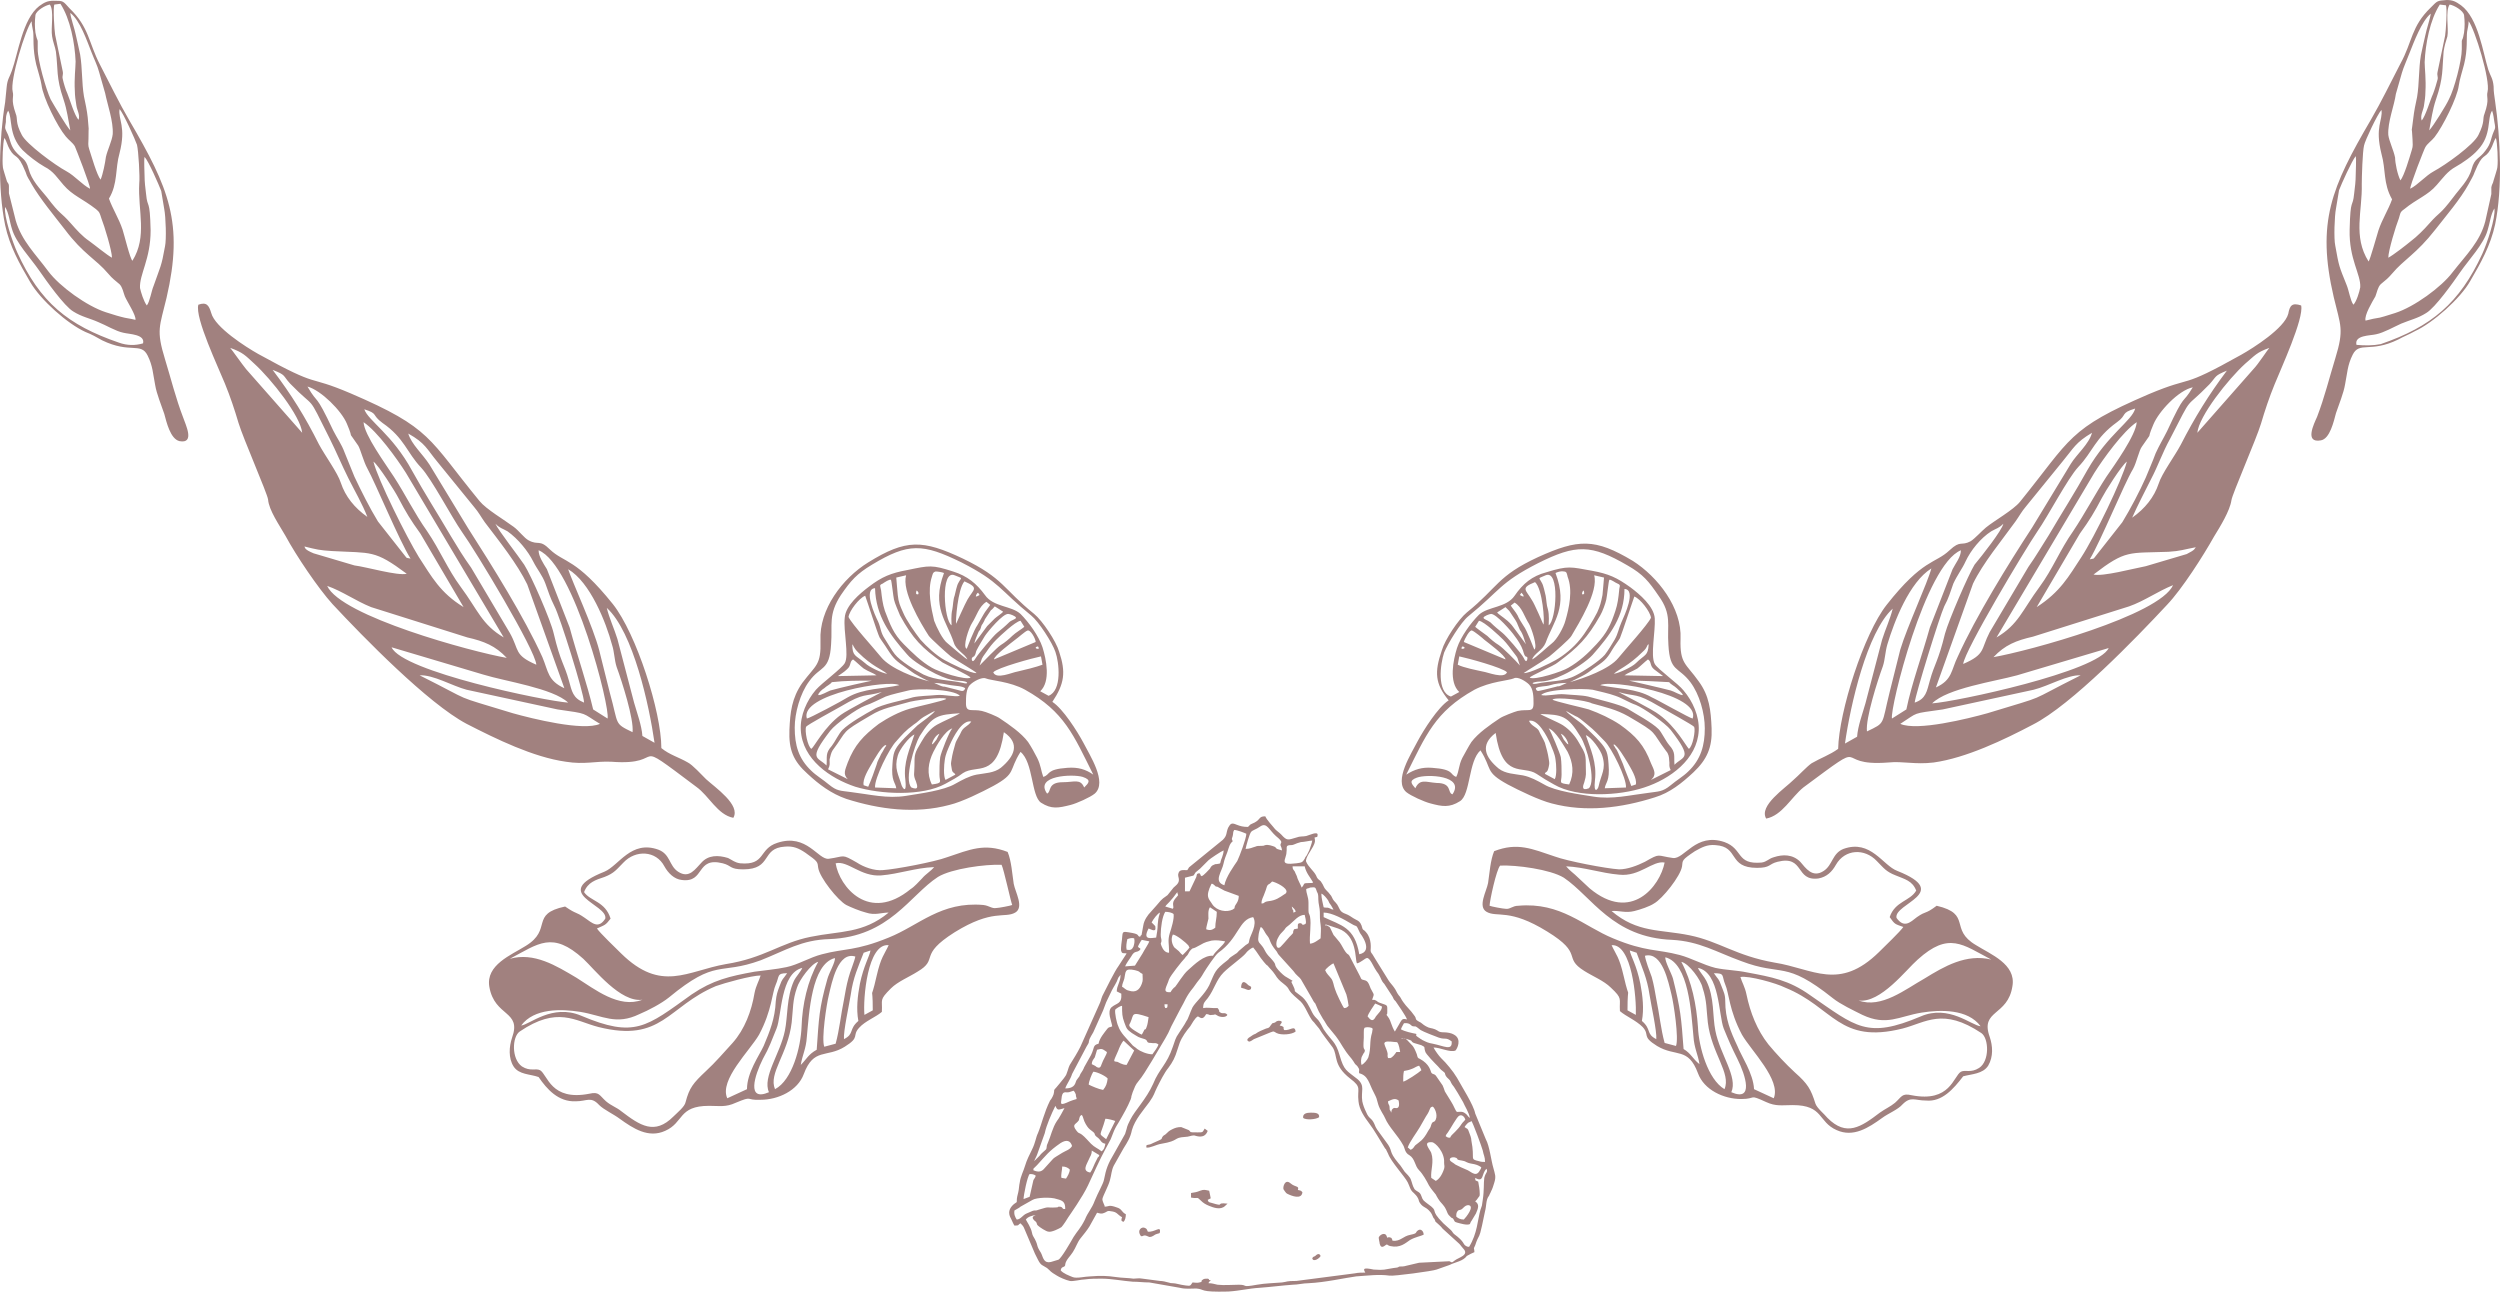 <svg width="240" height="124" viewBox="0 0 240 124" fill="none" xmlns="http://www.w3.org/2000/svg">
<path fill-rule="evenodd" clip-rule="evenodd" d="M181.7 58.429C181.482 59.375 180.973 60.466 180.682 61.412L179.082 67.524C178.791 68.543 178.354 69.707 178.281 70.726L177.117 71.381C177.627 67.743 179.227 60.684 181.7 58.429ZM185.41 54.572C183.301 55.882 181.846 59.666 181.191 61.849C180.973 62.576 180.973 63.304 180.755 63.959C180.245 65.341 179.082 68.98 179.227 70.216C181.046 69.343 180.609 69.634 181.409 66.433C181.773 65.05 182.064 63.74 182.428 62.358C183.083 60.175 185.047 55.955 185.41 54.572ZM182.428 69.489C184.246 68.325 183.446 68.543 186.502 68.106L195.231 66.215C196.686 65.851 198.505 64.759 199.741 64.832C194.213 67.597 196.977 66.578 190.794 68.47C188.975 68.98 184.028 70.216 182.428 69.489ZM188.247 52.826C188.247 53.481 187.738 54.063 187.447 54.645L185.265 60.248C184.537 62.867 183.519 65.632 183.01 68.106L181.628 68.98C181.409 68.034 184.828 54.209 188.247 52.826ZM185.483 67.524C187.738 67.379 201.414 64.468 202.433 62.212C199.523 63.086 196.54 63.959 193.631 64.832C191.521 65.414 186.938 66.069 185.483 67.524ZM192.321 50.279C191.885 50.716 191.666 50.716 191.157 51.007C190.139 51.662 189.193 52.826 188.684 53.917C188.393 54.572 187.884 55.227 187.52 56.028C187.229 56.828 187.084 57.41 186.647 58.211C186.211 59.156 183.883 66.651 183.81 67.451C184.901 67.088 184.974 66.36 185.265 65.341C185.701 63.74 186.065 63.522 186.72 60.83C187.084 59.52 188.975 55.154 189.557 54.209C190.284 53.335 192.176 50.934 192.321 50.279ZM200.832 41.548C199.232 42.494 199.086 43.003 197.995 44.313L194.504 48.606C194.067 49.115 193.849 49.552 193.485 50.061C192.176 51.88 190.357 54.063 189.411 56.028L185.847 65.996C187.447 65.269 187.302 64.323 187.956 63.013C189.702 59.156 192.758 54.209 195.085 50.643L198.795 44.531C199.377 43.585 200.541 42.639 200.832 41.548ZM208.616 56.173C207.307 59.084 194.722 62.504 191.375 63.086C192.467 61.921 193.558 61.485 195.158 61.121L204.397 58.211C205.852 57.701 207.161 56.755 208.616 56.173ZM204.179 44.313C203.742 46.059 201.051 51.589 199.814 53.481C198.577 55.373 197.777 56.828 195.522 58.283L199.668 51.225C200.614 49.916 201.051 49.188 201.778 47.805C202.069 47.223 203.669 44.677 204.179 44.313ZM200.978 55.154C201.851 55.373 204.833 54.572 205.997 54.354L209.925 53.19C210.798 52.753 210.653 52.681 210.798 52.535C209.634 52.753 209.344 52.899 208.18 52.972C204.324 53.117 204.106 52.753 200.978 55.154ZM204.979 39.219C203.524 39.656 204.251 39.801 203.233 40.529C201.123 42.057 200.905 43.367 199.523 44.822C198.504 45.914 196.613 49.552 195.595 51.007C194.358 52.826 188.611 62.431 188.466 63.74C190.648 62.795 190.139 62.358 191.012 60.684L194.722 54.427C195.449 53.408 196.031 52.389 196.686 51.371C197.923 49.261 199.232 47.223 200.396 45.113C202.36 41.693 204.688 40.383 204.979 39.219ZM205.124 40.529C205.052 41.766 203.015 44.604 202.214 45.768C201.123 47.442 200.178 49.261 199.014 51.007C197.777 52.753 197.05 54.645 195.813 56.319C194.14 58.574 193.776 59.957 191.666 61.194L201.051 45.404C201.924 44.022 203.815 41.402 205.124 40.529ZM210.507 37.182C209.125 37.473 207.234 39.51 206.725 40.747C205.924 42.639 206.87 41.038 205.634 42.858C205.343 43.221 205.124 44.386 204.761 45.04C203.888 46.496 201.705 51.88 200.614 53.699L200.978 53.626L201.051 53.554L203.742 50.134C204.542 48.824 205.415 47.151 205.997 45.841C206.288 45.113 206.652 44.313 206.943 43.512C207.307 42.712 207.67 42.13 208.034 41.402C209.853 37.473 209.416 39.001 210.507 37.182ZM209.344 42.712C208.762 43.803 207.525 45.477 207.234 46.423C206.797 47.733 205.924 48.824 204.688 49.697C205.197 48.533 205.924 47.151 206.506 45.986C207.161 44.749 207.598 43.44 208.325 42.13C210.653 37.618 209.562 39.51 212.108 36.891C212.835 36.09 212.544 36.09 213.781 35.581C212.035 37.91 210.726 40.02 209.344 42.712ZM217.855 33.398C216.618 33.835 216.473 34.126 215.527 34.926C213.926 36.382 211.089 39.947 210.944 41.548L216.327 35.436C216.764 34.999 217.709 33.544 217.855 33.398ZM176.463 71.89C175.663 72.472 174.79 72.763 173.917 73.272C173.48 73.564 172.607 74.51 172.171 74.873C171.371 75.674 168.825 77.347 169.552 78.584C171.08 78.293 171.953 76.547 173.116 75.601C179.882 70.58 175.663 73.636 181.264 73.2C182.719 73.054 183.81 73.418 185.629 73.2C188.757 72.763 192.394 71.017 195.158 69.562C198.868 67.67 205.052 61.267 208.034 58.065C209.489 56.537 211.526 53.335 212.544 51.516C213.126 50.57 214.072 49.042 214.217 48.024C214.29 47.442 216.618 42.13 217.054 40.675C217.418 39.438 217.855 38.128 218.364 36.891C218.946 35.436 221.201 30.561 220.91 29.324C220.037 29.032 219.819 29.324 219.673 30.124C219.31 31.506 216.327 33.398 215.163 34.053C209.053 37.473 210.798 35.945 206.288 37.837C198.505 41.184 198.868 42.057 193.922 48.169C193.267 48.97 191.448 49.988 190.648 50.643C190.212 51.007 189.63 51.662 189.193 51.953C188.247 52.462 188.247 51.807 187.156 52.826C185.774 54.136 184.61 53.626 181.118 58.065C178.936 60.83 176.535 68.325 176.463 71.89ZM226.22 33.107C226.002 32.161 227.53 32.234 228.112 32.089C228.839 31.943 229.858 31.361 230.512 31.07C231.385 30.706 232.113 30.561 232.913 30.051C233.786 29.542 235.532 27.068 236.186 26.122C236.987 24.958 238.442 23.43 238.805 22.12C239.023 21.465 239.096 20.592 239.46 20.01C239.605 20.883 238.732 23.43 238.296 24.376C236.114 29.105 233.422 31.361 228.548 33.035C227.821 33.18 227.021 33.18 226.22 33.107ZM227.093 30.779C227.675 30.633 227.966 30.561 228.475 30.488C229.057 30.342 229.421 30.197 229.93 30.051C231.749 29.469 234.368 27.577 235.459 26.122C236.768 24.448 238.078 23.211 238.587 21.247L239.169 18.627C239.169 18.409 239.169 18.191 239.169 17.973C239.242 17.609 239.314 17.681 239.387 17.318C239.46 17.027 239.751 16.226 239.751 16.008C239.824 15.499 239.751 13.68 239.605 13.243C239.387 13.534 239.314 13.97 239.096 14.334C238.514 15.353 238.369 14.553 237.569 16.517C237.423 16.954 237.205 17.245 236.987 17.681C236.186 19.137 234.804 20.738 233.786 22.047C231.967 24.376 230.803 24.885 229.639 26.267C229.203 26.777 229.057 26.85 228.548 27.286C228.257 27.577 228.184 28.087 228.039 28.45C227.748 28.96 226.948 30.27 227.093 30.779ZM229.276 24.739C229.712 24.521 231.022 23.503 231.458 23.139C232.04 22.702 232.695 22.047 233.204 21.465C234.295 20.228 234.15 20.738 235.532 18.918C236.114 18.118 236.987 17.318 237.278 16.226C237.569 15.135 238.005 15.28 238.587 14.48C239.169 13.752 239.096 13.316 239.387 12.661C239.605 12.224 239.533 12.151 239.46 11.715C239.387 11.278 239.387 11.06 239.242 10.623C238.732 11.351 239.242 12.952 237.86 14.407C237.35 14.989 236.405 15.644 235.75 16.008C234.95 16.445 234.513 17.099 233.931 17.754C233.058 18.773 232.04 19.064 230.803 20.083C230.367 20.374 230.44 20.519 230.294 20.956C230.003 21.683 229.276 24.085 229.276 24.739ZM225.929 29.251C225.638 28.887 225.493 27.868 225.275 27.359C224.547 25.54 224.547 25.613 224.184 23.575C224.038 22.92 224.111 20.738 224.256 20.01L224.547 18.264C224.765 17.681 225.784 15.426 226.148 14.989C226.22 15.353 226.148 16.299 226.148 16.808C226.148 17.39 226.075 17.973 226.002 18.555C225.857 20.083 225.638 18.846 225.566 22.047C225.493 24.885 226.657 26.34 226.584 27.577C226.511 28.014 226.22 28.96 225.929 29.251ZM227.384 25.103C227.53 24.958 228.184 22.557 228.33 22.12C228.694 21.029 229.276 20.155 229.639 19.137C228.766 17.609 229.057 16.299 228.621 14.771C227.966 12.151 228.766 11.569 228.621 10.551C228.257 10.915 227.021 13.534 226.948 13.97C226.802 14.553 226.73 17.027 226.73 17.681C226.802 20.228 225.857 22.702 227.384 25.103ZM231.385 18.118C232.113 17.754 232.84 16.881 233.64 16.445C234.732 15.862 237.496 13.898 237.932 12.952C238.587 11.642 238.296 11.424 238.514 10.915C239.023 9.459 238.66 9.386 238.805 8.804C239.096 7.713 237.569 2.765 236.987 2.037C236.987 2.401 236.914 2.619 236.841 3.056C236.768 3.638 236.914 4.73 236.55 6.185C236.405 6.767 236.114 7.64 236.041 8.222C235.895 9.386 234.513 12.151 233.713 13.17C233.422 13.534 233.058 13.752 232.84 14.116C232.767 14.189 231.313 17.9 231.385 18.118ZM233.204 12.515C233.422 11.424 233.495 10.623 233.859 9.532C234.586 7.422 234.441 6.621 234.586 4.948C234.659 4.439 234.804 3.929 234.95 3.493C235.095 2.765 234.732 1.019 235.168 0.437C235.604 0.509 236.477 1.019 236.55 1.455C236.623 2.037 236.623 2.547 236.55 3.129C236.405 3.929 236.405 3.638 236.332 3.929C236.332 4.002 236.332 4.584 236.332 4.73C236.332 5.821 235.604 8.586 235.095 9.532C234.877 10.041 233.568 12.151 233.204 12.515ZM232.476 11.569C232.331 11.06 232.622 10.623 232.695 10.187C232.767 9.75 232.84 9.241 232.84 8.804C232.913 7.64 232.767 6.549 232.767 5.967C232.84 4.22 233.277 1.892 234.222 0.437L234.804 0.509C234.95 0.8 234.804 2.983 234.732 3.42L234.004 6.912C233.931 7.276 234.077 7.349 234.004 7.64C233.931 7.931 233.713 8.659 233.568 9.023C233.349 9.459 232.84 11.206 232.476 11.569ZM230.44 17.318C230.803 16.881 231.312 15.135 231.531 14.407C231.676 13.97 231.603 13.825 231.603 13.388C231.531 11.715 231.458 13.243 231.676 11.351C231.749 10.696 231.894 9.969 232.04 9.314C232.258 8.004 232.185 6.621 232.404 5.312C232.549 4.584 232.695 4.002 232.84 3.347C232.913 2.911 233.349 1.601 233.349 1.31C232.476 2.037 231.749 4.002 231.313 5.093C231.094 5.676 230.731 6.476 230.585 6.985L230.003 9.023C229.858 10.114 229.203 11.715 229.276 12.952C229.348 13.534 229.785 14.407 229.93 15.135C229.93 15.644 230.149 16.735 230.44 17.318ZM233.349 0.728C231.458 2.547 231.603 4.002 230.44 6.112C229.494 7.931 228.621 9.75 227.603 11.497C223.82 17.973 222.365 21.32 224.038 28.523C224.693 31.288 225.056 31.579 224.184 34.417C223.602 36.309 223.165 38.128 222.438 40.02C222.147 40.675 221.201 42.566 222.801 42.275C223.674 42.13 224.038 40.456 224.256 39.656C224.547 38.783 224.984 37.764 225.129 36.891C225.347 35.8 225.347 35.072 225.857 34.053C226.511 32.743 227.53 33.908 230.221 32.598C230.731 32.307 231.313 32.089 231.822 31.797C233.568 30.997 236.186 28.669 237.132 26.995C238.151 25.249 239.096 23.575 239.533 21.538C240.26 18.045 240.042 13.243 239.533 9.75C239.46 9.168 239.387 8.877 239.387 8.295C239.314 7.495 239.096 7.349 238.878 6.694C238.369 5.093 237.932 1.746 236.259 0.509C235.75 0.146 235.459 -1.08426e-09 234.877 -1.08426e-09C233.931 0.073 234.004 0.073 233.349 0.728ZM159.804 82.805C159.368 85.06 156.603 88.626 152.602 85.278C152.311 84.987 151.802 84.551 151.511 84.26C151.075 83.823 150.711 83.605 150.347 83.168C152.093 83.241 153.694 83.823 155.439 83.969C157.404 84.187 158.64 82.586 159.804 82.805ZM154.712 90.736C156.676 90.59 157.113 95.902 157.04 97.43L156.24 96.993C156.24 94.01 156.531 96.557 155.876 93.719C155.439 91.827 155.148 91.682 154.712 90.736ZM157.622 98.012C158.567 98.812 157.986 99.249 159.004 99.758C159.077 99.031 158.495 96.411 158.349 95.465C158.131 93.937 157.622 92.846 157.113 91.463L156.458 91.245C156.531 91.754 157.113 92.627 157.476 94.447C157.695 95.611 157.84 96.848 157.622 98.012ZM157.913 91.754C157.986 92.264 158.349 93.21 158.567 93.792C158.786 94.592 158.858 95.101 159.004 95.902C159.295 97.284 159.44 98.812 159.804 100.122L160.895 100.413C161.186 99.686 160.677 96.338 160.459 95.465C160.168 94.301 159.586 91.318 157.913 91.754ZM161.623 100.704C162.35 101.141 162.496 101.65 163.15 102.159C163.005 101.214 162.641 100.631 162.568 99.467C162.35 97.212 162.132 92.482 159.877 91.9C159.804 92.264 160.459 93.428 160.604 93.937C161.332 96.848 161.405 97.721 161.623 100.704ZM161.405 92.336C162.423 94.228 162.859 96.484 163.005 98.594C163.078 100.486 163.951 103.615 165.551 104.561C166.206 103.033 164.314 101.141 163.951 98.157C163.805 96.921 163.878 96.12 163.441 94.81C163.296 94.083 162.132 92.482 161.405 92.336ZM163.005 92.918C165.115 93.355 164.969 97.43 165.478 98.74C165.987 99.977 166.206 100.486 166.788 101.65C167.588 103.251 168.388 105.798 166.206 104.852C166.86 103.396 165.115 101.214 164.678 98.958C164.387 97.575 164.605 95.756 163.805 94.156C163.587 93.719 163.15 93.282 163.005 92.918ZM168.388 104.561C168.315 103.033 167.151 101.359 166.788 100.413C166.133 99.031 165.624 97.794 165.624 96.12C165.624 95.465 165.478 95.247 165.26 94.665C164.969 93.865 164.969 94.083 164.533 93.428C165.624 93.428 165.26 93.646 165.624 94.519C165.987 95.32 165.987 96.993 167.224 99.322C168.097 100.85 171.007 103.688 170.279 105.434L168.388 104.561ZM183.955 85.497C183.592 84.551 182.864 84.405 181.991 84.041C181.046 83.678 180.827 83.314 180.173 82.659C179.009 81.422 177.117 81.495 176.245 83.023C175.881 83.678 175.372 84.187 174.571 84.332C172.316 84.624 173.262 82.077 170.643 82.732C169.77 82.95 169.988 83.314 168.679 83.314C165.842 83.314 167.006 81.276 164.678 81.131C163.878 81.058 163.369 81.349 162.714 81.713C161.405 82.586 161.55 82.586 161.477 83.168C161.332 84.114 159.586 86.297 158.786 86.734C158.349 87.025 157.476 87.316 156.894 87.461C156.021 87.68 155.439 87.388 154.712 87.461C157.185 89.571 159.368 89.208 162.205 89.79C165.042 90.372 166.642 91.754 170.352 92.409C174.062 92.991 176.535 95.174 180.391 91.391C180.9 90.881 182.428 89.426 182.719 88.989C181.919 88.698 181.919 88.771 181.409 88.043C181.919 86.515 183.374 86.515 183.955 85.497ZM178.427 96.047C180.536 96.338 183.01 93.064 184.101 92.118C187.084 89.426 188.393 90.663 191.157 92.118C188.757 91.536 186.647 92.773 184.756 93.937C182.937 94.956 180.609 96.848 178.427 96.047ZM167.079 93.792C167.224 94.301 167.515 94.738 167.661 95.465C168.024 97.212 168.679 98.885 169.77 100.268C170.498 101.141 171.443 102.159 172.316 102.96C173.553 104.051 173.844 104.561 174.28 105.943C174.426 106.38 175.153 106.962 175.444 107.326C177.263 109.145 178.645 108.199 180.464 106.816C180.973 106.452 181.482 106.234 181.919 105.87C182.573 105.288 182.573 104.924 183.519 105.143C187.229 105.87 187.52 103.324 188.247 102.887C188.684 102.669 189.193 103.033 189.993 102.523C191.012 101.868 190.939 99.686 190.212 99.176C186.502 96.702 184.901 98.157 182.646 98.74C176.535 100.268 176.026 96.702 171.371 94.81C170.498 94.374 167.879 93.646 167.079 93.792ZM143 86.952C143.146 87.025 144.309 87.243 144.528 87.243C144.964 87.316 145.182 86.952 145.764 86.952C149.838 86.588 152.02 88.917 154.857 90.081C157.986 91.391 159.077 91.1 161.259 91.682C162.35 91.973 163.514 92.627 164.678 92.918C165.696 93.137 166.715 93.137 167.733 93.355C170.061 93.792 171.734 94.083 173.771 95.538C178.209 98.594 179.227 99.758 184.392 97.575C187.084 96.411 189.266 98.449 190.139 98.521C188.902 96.848 186.283 96.921 184.465 97.212C182.282 97.575 181.118 98.521 178.791 97.43C177.918 96.993 176.681 96.411 175.954 95.829C171.298 92.118 171.152 93.792 167.151 92.264C164.751 91.391 163.15 90.372 160.532 90.226C154.785 90.008 152.821 86.079 150.129 84.26C148.82 83.459 145.546 83.023 144.018 83.096C143.655 83.459 143 86.515 143 86.952ZM188.466 103.324C189.266 103.105 190.357 103.105 190.866 102.305C191.375 101.432 191.303 100.413 191.012 99.54C190.066 96.921 192.758 97.575 193.194 94.665C193.558 92.555 191.085 91.609 189.702 90.736C187.084 89.208 189.339 87.752 185.92 86.952C184.756 87.825 184.974 87.388 184.028 88.043C183.374 88.553 182.792 89.135 182.064 88.116C181.773 86.734 187.447 85.715 182.137 83.605C180.755 83.096 179.591 80.549 176.972 81.495C175.881 81.931 175.954 83.023 175.081 83.605C173.989 84.332 173.335 83.314 172.826 82.732C172.098 82.004 171.152 82.004 170.279 82.295C169.77 82.441 169.625 82.732 169.115 82.805C166.642 83.023 167.37 81.495 165.551 80.84C162.787 79.894 161.696 82.513 160.604 82.368C159.004 82.15 159.44 81.859 157.913 82.732C157.185 83.096 156.24 83.459 155.439 83.459C154.203 83.387 150.42 82.659 149.256 82.222C147.074 81.495 145.692 80.84 143.437 81.713C143.073 82.586 143 83.823 142.855 84.769C142.709 85.57 141.836 87.025 142.709 87.534C143.727 88.116 144.891 87.17 148.529 89.426C152.093 91.609 149.984 91.9 152.093 93.21C152.893 93.719 153.985 94.156 154.639 94.81C155.803 95.902 155.439 95.829 155.512 97.066C156.094 97.575 157.04 97.939 157.695 98.594C158.422 99.394 157.549 99.467 159.077 100.413C160.895 101.505 162.059 100.486 163.005 103.033C163.587 104.633 165.478 105.507 167.151 105.507C168.679 105.507 167.806 104.997 169.552 105.798C170.498 106.234 171.08 106.089 172.098 106.089C175.081 106.089 174.499 107.689 176.317 108.49C177.918 109.218 179.373 108.272 180.682 107.326C181.264 106.889 182.21 106.525 182.646 106.016C183.446 105.216 183.81 105.652 184.901 105.652C186.429 105.798 187.52 104.561 188.466 103.324ZM135.871 75.674C135.507 75.237 135.216 74.946 136.017 74.655C136.962 74.291 140.672 74.437 139.436 76.256C138.926 76.11 139.436 75.164 137.908 75.164C136.889 75.092 136.307 74.728 135.871 75.674ZM154.93 71.453C155.294 71.599 156.021 72.836 156.24 73.2C156.531 73.709 157.185 74.728 157.04 75.31L156.603 75.455C156.385 74.8 156.021 74 155.803 73.345C155.658 72.981 155.512 72.69 155.367 72.327C155.294 72.181 155.221 71.963 155.076 71.817C155.003 71.599 154.857 71.599 154.93 71.453ZM152.239 70.58C152.748 70.726 153.694 72.035 153.839 72.618C154.203 73.855 153.694 74.364 153.475 75.455C153.403 75.819 152.966 76.256 153.112 74.946C153.33 73.2 152.675 71.89 152.239 70.58ZM149.838 70.435C150.202 70.58 150.493 71.09 150.566 71.453C150.42 71.453 150.275 71.162 150.129 71.017C150.056 70.871 149.911 70.58 149.838 70.435ZM148.674 69.925C148.892 70.216 149.765 72.327 149.838 72.69C149.911 73.2 149.911 73.855 149.911 74.364C149.911 75.164 149.547 75.164 150.638 75.31C151.147 74.218 151.002 73.2 150.493 72.181C150.129 71.599 149.329 70.144 148.674 69.925ZM146.783 69.198C147.656 68.98 148.529 70.726 148.82 71.381C149.038 71.963 149.256 72.327 149.329 72.909C149.402 73.345 149.474 74.437 149.256 74.8L148.31 74.291C148.383 74 148.529 74.291 148.674 73.636C148.747 73.272 148.747 73.272 148.674 72.836C148.601 72.327 148.456 71.817 148.31 71.308C148.165 70.944 147.874 70.507 147.728 70.144C147.51 69.78 147.001 69.707 146.783 69.198ZM147.874 68.543C148.019 68.688 149.62 69.343 150.056 69.634C150.711 70.071 151.22 70.653 151.584 71.308C152.239 72.399 152.239 72.472 152.239 73.636C152.239 74.291 152.311 74.364 152.093 75.092C151.948 75.455 151.802 75.965 152.53 75.674C153.257 74.946 152.311 71.599 151.729 70.726C150.493 68.688 149.984 68.616 147.874 68.543ZM150.347 68.252C150.42 68.47 151.729 69.343 152.02 69.634C152.384 69.998 153.257 70.799 153.548 71.162C154.276 71.963 154.348 72.327 154.421 73.345C154.566 75.019 154.13 75.092 154.057 75.674L156.094 75.601C156.167 74.728 154.712 71.817 154.057 71.162C153.403 70.507 153.112 70.144 152.384 69.562C152.093 69.343 151.802 69.052 151.438 68.834C151.366 68.834 150.347 68.252 150.347 68.252ZM149.038 67.16C149.111 67.306 152.093 67.961 152.53 68.106C153.548 68.47 154.639 68.98 155.512 69.562C157.04 70.653 157.84 71.526 158.495 73.272C158.786 73.927 159.077 74.364 158.495 74.873L160.386 73.927C160.168 73.491 160.313 73.345 160.241 72.981C160.241 72.69 160.168 72.327 159.95 72.108C158.422 70.071 159.295 70.507 156.312 68.761C155.148 68.106 154.13 67.888 152.821 67.524C152.311 67.233 149.402 66.869 149.038 67.16ZM139.799 74.582C140.09 74 140.017 73.491 140.381 72.763C140.672 72.254 140.963 71.672 141.254 71.235C141.909 70.362 143.073 69.562 143.946 68.98C144.237 68.761 145.401 68.325 145.692 68.252C146.71 68.034 147.219 68.47 147.219 67.524C147.219 66.942 147.219 66.142 146.783 65.705C146.492 65.414 145.692 64.905 145.328 65.123C144.819 65.341 143.073 65.414 141.545 66.215C137.762 68.325 136.889 70.58 134.998 74.364C135.798 73.855 136.526 73.636 137.471 73.709C139.654 73.855 139.145 74.364 139.799 74.582ZM147.947 66.724C148.456 66.869 149.474 66.578 150.202 66.651C150.929 66.724 151.802 66.724 152.457 66.869C153.475 67.16 155.439 67.597 156.24 68.034C157.04 68.543 158.567 69.343 159.222 69.998C159.513 70.289 159.877 71.09 160.241 71.526C160.895 72.254 160.677 72.545 160.75 73.418C161.623 72.545 162.568 72.909 160.386 70.071C159.877 69.416 157.767 67.961 157.04 67.67C156.385 67.451 155.73 67.015 155.076 66.797C154.494 66.578 153.475 66.36 152.893 66.215C152.02 66.069 148.456 66.142 147.947 66.724ZM155.367 66.433C155.367 66.433 158.786 68.179 159.295 68.616C160.895 69.78 161.841 71.599 162.132 71.89C162.496 71.672 162.787 70.144 162.641 69.78C162.568 69.634 159.659 68.034 159.295 67.815C156.967 66.433 157.113 66.942 155.367 66.433ZM162.496 68.98C162.277 68.98 159.077 67.16 158.567 66.942C157.04 66.069 155.294 66.142 153.621 65.778C154.566 65.196 163.296 66.651 162.496 68.98ZM147.437 66.069C147.728 65.851 148.383 65.923 148.82 65.778C149.256 65.632 149.911 65.56 150.42 65.56L149.765 65.851C149.62 65.923 149.547 65.851 149.402 65.923L148.238 66.215C147.801 66.287 147.51 66.505 147.437 66.069ZM156.385 65.341C157.695 65.341 158.931 65.414 160.241 65.487C160.386 65.705 160.75 65.851 160.968 66.069C161.114 66.215 161.55 66.578 161.55 66.724C161.405 66.797 160.677 66.36 160.386 66.287C159.586 66.069 156.385 65.341 156.385 65.341ZM155.949 64.832C156.24 64.614 156.676 64.468 157.185 64.177C157.476 63.959 157.913 63.522 158.204 63.304C158.567 63.522 158.349 63.886 158.786 64.25C159.077 64.468 159.368 64.686 159.659 64.905L155.949 64.832ZM140.09 63.013C140.818 63.158 144.309 64.104 144.673 64.541C144.382 65.196 142.855 64.541 142.345 64.468C141.691 64.323 140.527 64.104 139.945 63.813L140.09 63.013ZM140.599 62.14C140.527 62.285 140.672 62.212 140.454 62.285C140.381 62.285 140.308 62.285 140.308 62.285C140.308 62.067 140.381 61.994 140.599 62.14ZM154.93 64.686C155.439 64.614 156.676 64.032 157.04 63.668C157.913 62.795 158.204 63.013 158.276 61.849C158.058 61.921 158.204 62.14 157.695 62.576C156.312 63.959 155.367 64.25 154.93 64.686ZM140.527 61.63L144.528 63.304C144.528 62.94 142.855 61.703 142.491 61.412C142.345 61.267 141.545 60.612 141.327 60.539C141.109 60.393 140.599 61.339 140.527 61.63ZM141.618 60.175C141.763 60.321 142.491 60.83 142.782 61.048C143.073 61.339 143.509 61.703 143.873 61.921C144.309 62.212 145.546 63.45 145.91 63.886C145.619 63.086 145.837 63.304 145.255 62.576C144.964 62.212 144.673 61.776 144.309 61.412C143.946 61.048 142.491 59.666 141.982 59.593L141.618 60.175ZM150.711 65.487C152.02 65.123 154.494 64.25 155.367 63.158C155.949 62.431 158.204 59.957 158.495 59.302C158.422 58.72 157.476 57.483 156.894 57.265C156.676 57.847 155.73 60.757 155.512 61.267C155.294 61.63 155.003 61.994 154.785 62.358C154.203 63.377 153.912 63.522 152.966 64.177C152.602 64.468 152.311 64.686 151.875 64.905C151.729 64.978 150.856 65.414 150.711 65.487ZM145.401 61.048C145.11 60.612 143.655 58.938 143.146 58.938C143 58.938 142.418 59.156 142.418 59.302C142.418 59.447 142.782 59.52 143.073 59.739C143.437 60.102 143.873 60.466 144.237 60.757C144.6 61.048 146.055 62.722 146.274 63.158C146.565 63.813 146.637 63.231 146.637 63.158C146.565 62.94 146.492 63.158 146.346 62.867C146.274 62.722 146.274 62.649 146.201 62.431C146.055 61.994 145.692 61.412 145.401 61.048ZM144.528 58.283C144.6 58.356 144.746 58.502 144.891 58.647L145.473 59.52C145.546 59.666 145.619 59.739 145.692 59.957C145.764 60.102 145.837 60.321 145.91 60.466C146.055 60.684 145.983 60.539 146.128 60.83C146.274 61.121 146.346 61.485 146.492 61.849L145.255 60.175C145.11 59.957 144.746 59.593 144.528 59.447C144.382 59.302 143.8 58.938 143.727 58.793L144.528 58.283ZM147.292 62.358C147.292 62.358 146.565 60.466 146.274 60.102C146.128 59.884 145.764 59.302 145.692 59.084C145.546 58.793 145.11 58.283 145.037 58.138L145.401 57.847C146.128 58.283 146.346 59.229 146.783 59.884C147.001 60.248 147.656 62.14 147.292 62.358ZM146.055 56.901C146.128 56.974 146.274 57.119 146.274 57.265C146.128 57.265 146.055 57.192 145.91 57.119L146.055 56.901ZM151.875 57.046C151.875 56.828 151.948 56.755 152.02 56.682C152.093 56.828 152.166 57.119 151.875 57.046ZM155.949 56.537C157.113 56.61 155.949 59.084 155.658 59.739C155.367 60.393 155.367 60.757 155.003 61.412C154.785 61.776 154.348 62.504 154.057 62.867C153.548 63.45 152.02 64.468 151.293 64.832C150.056 65.487 148.82 65.341 147.51 65.632C147.074 65.705 147.001 65.56 147.365 65.487C147.874 65.341 148.31 65.632 150.129 64.759C150.929 64.395 152.384 63.45 152.893 62.867C154.566 60.975 155.949 59.156 155.949 56.537ZM148.165 59.957C148.165 59.957 147.292 57.919 147.074 57.628C146.492 56.61 145.91 56.464 147.365 55.882C148.092 56.537 148.31 59.739 148.165 59.957ZM146.856 65.05C146.856 64.905 149.256 63.886 149.547 63.595C151.511 62.14 152.384 61.267 153.621 59.084C153.839 58.72 154.13 57.919 154.203 57.556C154.276 57.265 154.421 55.809 154.494 55.664C154.639 55.591 155.076 55.955 155.294 56.028C155.658 56.173 155.439 56.319 155.439 56.682C155.367 57.41 155.294 57.992 155.076 58.647C154.639 59.957 154.276 60.757 153.257 61.849C152.457 62.722 151.584 63.522 150.566 64.104C149.984 64.468 147.292 65.341 146.856 65.05ZM148.674 60.03C149.402 59.593 149.765 54.645 148.383 55.227C147.583 55.591 147.728 55.373 148.019 55.955C148.165 56.173 148.31 56.901 148.383 57.192C148.456 57.556 148.456 58.065 148.601 58.502C148.747 59.084 148.674 59.811 148.674 60.03ZM153.039 55.227L153.985 55.446C153.985 55.591 153.839 57.046 153.839 57.119C153.694 57.847 153.621 58.138 153.33 58.793C152.966 59.52 152.166 60.83 151.657 61.412C151.075 62.14 150.129 62.94 149.329 63.377C148.82 63.668 146.783 64.686 146.274 64.614C146.346 64.541 148.383 63.304 148.747 63.013C149.111 62.722 150.711 61.339 150.856 61.048C151.584 59.811 153.475 56.755 153.039 55.227ZM150.275 59.593C150.129 60.175 149.474 61.412 148.965 61.776C148.674 61.994 147.365 63.231 147.074 63.304C147.292 62.722 148.092 62.431 148.383 61.703C149.111 59.666 150.566 58.283 149.329 55.009C149.474 54.936 149.838 54.791 150.129 54.863C150.42 54.863 150.42 55.082 150.493 55.373C151.002 56.682 150.638 58.356 150.275 59.593ZM140.09 66.433C139.072 65.487 139.508 63.377 139.872 62.212C140.236 61.121 141.181 59.811 141.982 59.011C142.855 58.211 144.6 58.356 145.401 57.192C146.201 56.028 147.074 55.3 148.456 54.936C150.566 54.281 150.784 54.427 152.821 54.791C154.421 55.082 155.221 55.446 156.531 56.391C157.404 57.046 158.786 58.211 158.858 59.375C158.931 60.612 158.422 62.94 158.858 63.74C159.149 64.25 161.114 65.632 161.623 66.287C162.496 67.306 163.15 68.761 163.078 70.144C162.932 72.909 160.313 74.8 157.84 75.601C155.439 76.401 151.438 76.62 149.183 75.31C148.529 74.946 148.165 74.728 147.51 74.291C146.201 73.418 144.237 74.873 143.582 70.362C142.054 71.526 142.564 72.69 143.873 73.782C144.528 74.291 145.401 74.291 146.201 74.437C146.928 74.582 147.583 74.946 148.238 75.31C149.329 75.965 151.657 76.256 152.966 76.474C154.785 76.765 156.458 76.329 158.276 76.11C159.222 75.965 159.586 76.037 160.386 75.383C160.895 74.946 161.623 74.51 162.059 74.073C163.296 72.909 163.66 71.526 163.66 69.925C163.66 68.47 163.15 66.651 162.277 65.487C161.114 63.959 160.313 64.541 160.168 61.921C160.022 59.957 160.532 59.011 159.222 57.192C158.276 55.809 157.767 55.154 156.24 54.281C152.748 52.244 151.293 52.244 147.656 54.063C143.946 55.955 144.018 56.682 140.963 59.156C140.236 59.739 138.999 61.776 138.635 62.649C138.272 63.74 137.908 66.433 139.29 66.869L140.09 66.433ZM139.072 67.233C138.053 67.888 136.671 70.071 136.089 71.162C135.507 72.327 133.761 74.946 134.998 76.037C135.435 76.401 136.744 76.983 137.326 77.129C138.417 77.42 139.145 77.566 140.163 76.911C141.181 76.256 140.963 73.054 142.127 72.035C143.291 73.855 142.491 74.073 144.746 75.31C145.837 75.892 147.801 76.838 148.965 77.129C152.239 78.002 155.658 77.566 158.858 76.547C160.313 76.11 161.477 75.164 162.568 74.146C163.878 72.909 164.387 71.745 164.314 69.925C164.242 68.179 164.096 66.797 163.078 65.414C161.841 63.668 161.259 63.74 161.332 61.339C161.477 58.356 159.149 55.373 156.749 53.845C153.112 51.662 151.511 51.735 147.656 53.481C143.727 55.3 143.8 56.391 140.818 58.793C140.018 59.447 138.708 61.412 138.417 62.431C137.69 64.541 137.762 65.632 139.072 67.233ZM123.068 81.64C122.268 81.422 122.704 81.495 122.34 81.276C122.122 81.204 121.758 81.058 121.468 81.131C121.249 81.204 121.322 81.204 121.031 81.204C120.813 81.204 120.667 81.204 120.522 81.276C120.231 81.349 120.013 81.495 119.576 81.495C119.649 81.131 119.94 80.112 120.085 79.894C120.231 79.676 120.522 79.676 121.031 79.312C121.613 78.948 121.831 79.676 122.486 80.258C123.286 80.913 122.922 80.84 122.922 81.131C122.995 81.276 123.068 81.495 123.068 81.64ZM126.778 120.569C126.632 120.205 126.341 120.496 126.269 120.569C126.05 120.714 126.123 120.569 125.978 120.787C126.05 121.223 126.705 120.787 126.778 120.569ZM119.14 94.81C119.285 94.883 119.431 94.883 119.576 94.956C119.794 95.029 119.867 95.101 120.085 94.956C120.158 94.665 120.085 94.738 119.867 94.592C119.867 94.665 119.212 93.719 119.14 94.81ZM126.632 107.253C126.705 106.816 126.196 106.816 125.832 106.816C125.468 106.816 125.032 106.889 125.105 107.326C125.396 107.544 126.341 107.471 126.632 107.253ZM110.192 118.24C110.119 118.095 110.119 117.949 109.901 117.876C109.61 117.731 109.101 118.095 109.537 118.677C109.828 118.677 109.683 118.604 109.901 118.604C110.047 118.604 110.119 118.677 110.338 118.749C110.701 118.749 110.774 118.531 111.065 118.458C111.21 118.386 111.356 118.458 111.356 118.24C111.429 117.658 110.847 118.313 110.192 118.24ZM125.032 114.456C124.887 114.311 124.959 114.311 124.596 114.238C124.741 113.802 124.377 114.02 123.868 113.583C123.359 113.147 123.141 113.947 123.213 114.165L123.359 114.384C123.504 114.529 123.359 114.456 123.577 114.602C124.014 114.82 124.959 115.184 125.032 114.456ZM117.83 115.548C116.521 115.402 117.758 115.912 116.303 115.475C116.012 115.402 116.012 115.402 115.939 115.184L116.23 115.039L116.084 114.311C115.721 114.238 115.575 114.165 115.211 114.311C114.848 114.456 114.775 114.456 114.338 114.529V114.966C115.066 115.111 114.848 114.82 115.284 115.257C115.502 115.475 115.721 115.621 116.084 115.766C116.448 115.912 117.176 116.203 117.612 115.766C117.976 115.402 117.758 115.693 117.83 115.548ZM122.85 98.449C122.922 98.303 123.213 98.085 122.922 98.012C122.631 97.939 122.486 98.085 122.413 98.157C122.049 98.303 122.268 98.085 121.977 98.449C121.831 98.667 121.831 98.667 121.54 98.74C121.177 98.885 120.813 99.031 120.522 99.249C120.304 99.322 120.231 99.394 120.013 99.54C119.867 99.613 119.576 99.831 119.867 99.977C120.013 100.049 120.231 99.831 120.376 99.758L121.977 99.103C122.34 98.958 122.268 99.031 122.559 99.176C122.995 99.394 124.014 99.322 124.377 99.031C124.305 98.376 123.868 98.958 123.286 98.885C123.141 98.667 123.286 98.812 123.213 98.594C122.995 98.449 123.068 98.521 122.85 98.449ZM136.671 118.531C136.671 118.167 136.38 117.949 136.162 118.095C135.798 118.313 136.162 118.386 135.435 118.531C134.634 118.677 134.489 119.186 133.689 119.113C133.616 118.968 133.689 118.968 133.543 118.822C133.252 118.749 133.398 118.749 133.179 118.822C133.107 118.677 133.107 118.458 132.816 118.458C132.67 118.458 132.452 118.604 132.379 118.749C132.307 118.822 132.452 119.259 132.452 119.404C132.525 119.695 132.67 119.768 132.888 119.623C133.252 119.332 133.107 119.55 133.47 119.623C134.416 119.841 134.925 119.332 135.362 119.041C135.871 118.749 136.38 118.677 136.671 118.531ZM115.939 108.563L115.648 108.344C115.43 108.708 115.502 108.708 114.993 108.708C114.048 108.708 114.411 108.708 114.12 108.49C113.975 108.417 113.538 108.272 113.393 108.199C113.029 108.199 112.811 108.272 112.52 108.417C112.229 108.563 112.156 108.635 111.938 108.854C111.792 108.999 111.792 108.926 111.647 109.072C111.356 109.436 111.865 109.217 110.701 109.727C110.556 109.8 110.41 109.872 110.338 109.872C110.047 109.945 110.047 109.872 110.047 110.163C110.41 110.236 110.992 109.872 111.501 109.8C113.247 109.509 112.593 109.217 113.757 109.145C114.12 109.145 114.339 108.999 114.629 108.999C114.92 109.072 115.648 109.363 115.939 108.563ZM125.978 80.694C125.759 80.694 125.178 80.84 124.887 80.84C124.305 80.985 124.232 81.131 123.941 81.131C123.359 81.131 123.577 81.349 123.504 81.786C123.504 82.513 122.704 83.096 124.45 82.877C124.959 82.805 125.032 82.805 125.25 82.441C125.323 82.222 125.396 82.222 125.468 82.077C125.541 81.931 125.614 81.786 125.687 81.64C125.832 81.204 125.905 81.058 125.978 80.694ZM118.339 80.767C118.048 80.985 117.976 81.349 117.83 81.786C117.685 82.15 117.539 82.513 117.467 82.877C117.321 83.678 116.448 84.624 117.539 84.987C117.685 84.187 118.485 83.096 118.776 82.659C118.994 82.222 119.649 80.476 119.649 80.04C119.503 79.967 118.776 79.676 118.485 79.676C118.339 79.894 118.412 79.967 118.339 80.258C118.194 80.694 118.267 80.476 118.339 80.767ZM126.05 84.696C125.978 84.769 126.196 84.696 125.905 84.769C125.759 84.769 125.832 84.769 125.759 84.769C124.959 84.769 125.323 84.842 124.959 85.206C124.959 85.133 124.523 84.332 124.523 84.187C124.45 83.969 124.377 83.896 124.305 83.678C124.159 83.459 124.086 83.459 124.086 83.168H125.25C125.396 83.823 125.759 84.187 126.05 84.696ZM113.757 84.26C113.975 84.187 114.12 84.187 114.338 84.114C114.702 84.041 114.557 84.041 114.775 83.75C114.92 83.605 115.066 83.532 115.211 83.387L116.012 82.586C116.157 82.441 117.248 81.713 117.467 81.64C117.467 81.859 117.394 82.077 117.321 82.295C117.03 82.95 117.321 82.877 116.812 82.95C116.666 82.95 116.666 82.95 116.521 83.023C116.303 83.096 116.23 83.241 116.157 83.387C116.012 83.532 115.575 84.041 115.357 84.114C115.139 83.969 115.357 84.041 115.139 83.823C114.848 83.896 114.92 83.896 114.848 84.187L114.193 85.57H113.757V84.26ZM116.303 84.842C116.521 84.842 116.448 84.915 116.594 84.987C116.812 85.206 116.666 85.06 116.885 85.133C117.03 85.206 117.248 85.351 117.539 85.497L118.921 86.006C118.921 86.297 118.849 86.515 118.703 86.734C118.339 87.243 118.703 87.097 118.339 87.316C117.758 87.607 116.812 87.461 116.375 86.806C116.084 86.297 115.648 86.152 116.303 84.842ZM122.122 84.624C122.486 84.696 123.577 85.206 123.504 85.642C123.359 85.861 123.504 85.715 123.286 85.861C122.85 86.152 122.486 86.443 121.758 86.515C121.249 86.588 121.468 86.734 121.104 86.734C121.104 86.297 121.249 86.224 121.468 85.57C121.54 85.424 121.613 85.06 121.686 84.987C121.758 84.915 121.686 84.987 121.758 84.915C121.977 84.769 121.831 84.915 122.122 84.624ZM112.593 87.243L111.865 87.025C111.938 86.879 112.229 86.661 112.447 86.37C112.665 86.152 112.884 85.788 113.029 85.642V85.715L113.102 85.933C112.956 86.152 112.811 86.224 112.665 86.515C112.52 86.952 112.738 87.025 112.593 87.243ZM128.015 87.316C127.796 87.316 127.796 87.243 127.578 87.17C127.433 87.097 127.214 87.17 127.069 87.097C126.996 86.734 126.851 86.224 126.851 85.788C127.069 85.861 127.36 86.224 127.505 86.443C127.724 86.952 127.578 86.515 128.015 87.316ZM124.377 87.534L124.159 87.607C124.159 87.607 124.159 87.607 124.159 87.534C124.159 87.534 124.159 87.534 124.159 87.461C124.159 87.388 124.159 87.388 124.086 87.316C124.086 87.243 124.014 87.17 124.014 87.025C124.159 87.17 124.377 87.316 124.377 87.534ZM116.157 87.097C115.939 87.388 116.012 87.898 116.012 88.189C115.939 88.553 115.793 88.989 115.793 89.208C116.157 89.353 116.375 89.28 116.666 89.062C116.666 88.48 116.812 88.189 116.812 87.534L116.157 87.097ZM110.265 89.135C110.338 89.135 110.992 89.571 110.919 89.062C110.919 88.917 110.919 88.917 110.847 88.844C110.701 88.698 110.701 88.698 110.556 88.553C110.701 88.262 111.138 87.68 111.356 87.607C111.283 87.971 111.21 87.898 111.138 88.771C111.138 89.135 111.065 89.644 110.992 90.008C110.629 90.008 109.61 90.372 110.265 89.135ZM125.25 87.825C125.25 87.898 125.468 88.553 125.323 88.698C124.887 88.917 125.105 88.626 124.814 88.626C124.523 88.626 124.596 88.844 124.596 89.135L124.232 89.208C124.014 89.644 124.305 89.426 123.941 89.79C123.868 89.862 123.868 89.862 123.795 89.935L123.286 90.517C122.995 90.808 122.85 91.1 122.631 90.954C122.486 90.808 122.486 90.372 122.704 90.008C122.85 89.717 122.995 89.571 123.213 89.353C123.504 89.062 123.213 89.208 123.795 88.771C124.232 88.407 124.668 87.825 125.25 87.825ZM125.396 85.351C125.396 85.788 125.614 86.079 125.614 86.661C125.614 86.879 125.614 87.17 125.614 87.388C125.614 87.752 125.687 87.68 125.759 87.971C125.905 88.771 125.687 89.79 125.759 90.59C126.123 90.59 126.56 90.226 126.778 90.081C126.778 89.644 126.851 89.208 126.778 88.771C126.705 88.335 126.705 87.971 126.705 87.534C126.705 87.17 126.56 86.734 126.56 86.37C126.56 86.079 126.56 85.933 126.487 85.715C126.487 85.715 126.414 85.642 126.414 85.57C126.269 85.206 126.341 85.133 125.759 85.206C125.687 85.278 125.468 85.278 125.396 85.351ZM108.228 90.153C108.446 90.081 108.664 90.008 108.883 90.081C108.955 90.372 108.883 90.663 108.81 90.881C108.664 91.172 108.519 91.245 108.155 91.172C108.082 90.881 108.155 90.445 108.228 90.153ZM130.488 91.609C130.051 88.989 128.742 88.844 127.069 88.043V87.607C127.869 87.607 129.033 88.262 129.76 88.698C130.342 89.062 130.124 88.626 130.561 89.571C130.561 89.571 131.943 91.318 130.488 91.609ZM114.193 90.954C114.12 91.1 113.611 91.609 113.538 91.682C113.32 91.536 113.32 91.463 113.175 91.318C113.029 91.172 112.884 91.1 112.738 90.954C112.52 90.663 112.374 90.153 112.593 89.717C112.884 89.717 113.829 90.445 114.12 90.808C114.12 90.881 114.193 90.954 114.193 90.954ZM112.229 91.463C112.229 91.245 112.229 91.391 112.229 91.245C112.229 90.59 112.083 90.299 112.302 89.571C112.447 89.135 112.738 88.189 112.665 87.752C112.52 87.607 112.156 87.534 111.865 87.534C111.574 87.971 111.429 89.062 111.429 89.717C111.429 90.081 111.501 90.081 111.501 90.299C111.501 90.59 111.356 90.445 111.501 90.808C111.647 91.172 111.865 91.463 112.229 91.463ZM109.465 91.172C109.101 91.536 108.955 91.172 108.592 91.827C108.446 92.045 108.082 92.555 108.01 92.773L108.955 92.7L109.683 91.536C109.828 91.245 110.265 90.59 110.338 90.372L109.61 90.226C109.537 90.299 109.246 90.808 109.246 90.881C109.465 91.172 109.465 90.881 109.465 91.172ZM109.683 93.501C109.683 93.937 109.756 94.083 109.61 94.447C109.392 95.029 109.028 95.32 108.373 95.102C108.01 95.029 107.937 94.81 107.719 94.738C107.719 94.447 107.864 94.228 107.937 93.937C108.082 93.282 107.937 92.918 108.955 93.137C109.537 93.282 109.246 93.282 109.683 93.501ZM117.612 90.372C117.176 90.299 116.739 90.226 116.303 90.299C115.43 90.517 115.648 90.517 114.775 90.954C114.484 91.1 114.557 90.954 114.338 91.172C114.193 91.318 114.12 91.463 114.048 91.609C113.975 91.754 113.829 91.827 113.757 91.973C113.466 92.264 112.374 93.646 112.229 94.01C112.011 94.738 111.501 95.32 112.374 95.247C112.447 95.102 112.665 94.81 112.811 94.738C112.956 94.592 113.611 93.501 114.048 93.137C114.702 92.555 115.575 91.682 116.448 91.754C116.666 91.318 117.467 90.736 117.612 90.372ZM129.033 96.775C128.887 96.629 128.233 95.247 128.16 94.956C128.015 94.592 128.015 94.228 127.796 93.937C127.578 93.646 127.36 93.501 127.214 93.137C127.287 92.991 127.796 92.555 128.015 92.482L129.251 95.465C129.397 95.975 129.397 96.193 129.469 96.557C129.324 96.702 129.251 96.775 129.033 96.775ZM112.083 96.411C112.083 96.702 112.083 96.775 111.865 96.775C111.792 96.629 111.792 96.629 111.792 96.411H112.083ZM132.67 96.629C132.67 96.993 132.307 97.284 132.088 97.575C131.797 98.157 131.579 97.939 131.288 97.575C131.361 97.284 131.87 96.557 132.016 96.338C132.234 96.411 132.525 96.557 132.67 96.629ZM135.071 97.866C134.998 97.575 134.125 96.338 133.98 96.12C133.761 95.902 133.834 95.975 133.689 95.683L132.888 94.447C132.597 94.156 132.598 93.937 132.379 93.573C132.307 93.428 132.161 93.282 132.088 93.137C131.87 92.846 131.506 91.9 131.215 91.973C131.07 91.973 130.633 92.409 130.27 92.482C130.051 92.118 130.342 89.79 128.451 89.135L127.36 88.771C127.287 88.771 127.287 88.771 127.214 88.771C127.287 88.989 127.214 88.771 127.36 88.844C127.36 88.844 127.433 88.844 127.505 88.917C127.651 88.989 127.651 88.989 127.724 89.135C128.233 90.153 127.724 89.353 128.597 90.445C128.815 90.736 128.96 91.1 129.178 91.391C129.397 91.682 129.397 91.536 129.542 91.754L130.561 93.719C130.706 94.01 130.633 94.01 130.924 94.083C131.288 94.156 131.361 94.301 131.579 94.883C131.943 95.611 131.943 95.32 131.725 95.975C131.943 96.047 131.797 95.902 132.088 96.047C132.234 96.12 132.234 96.193 132.452 96.266C133.252 96.557 133.179 96.411 133.179 97.139C133.179 97.357 133.179 97.284 133.107 97.43C133.325 97.721 133.398 97.794 133.543 98.23C133.616 98.449 133.761 98.812 133.907 99.031C134.634 97.866 134.489 97.721 135.071 97.866ZM110.265 97.648C110.192 98.085 110.192 98.303 110.047 98.667C109.974 98.885 109.901 98.812 109.901 98.812C109.828 98.885 109.756 99.103 109.61 99.322C109.392 99.249 109.101 99.031 108.955 98.958C108.155 98.449 108.446 98.376 108.519 98.157C108.883 97.357 108.519 97.066 110.265 97.648ZM134.78 98.23C135.435 98.157 135.435 98.521 135.653 98.521C136.017 98.594 135.726 98.376 136.38 98.885C136.598 99.031 137.908 99.54 138.126 99.613C138.781 99.831 138.781 99.54 139.363 99.977C139.436 100.923 138.635 100.413 137.544 100.195C137.108 100.122 136.962 100.049 136.526 99.831C136.453 99.758 136.38 99.758 136.307 99.686L136.089 99.54C135.944 99.394 136.017 99.54 135.944 99.394C135.944 99.322 136.017 99.394 135.944 99.249C135.58 99.176 134.853 99.031 134.489 98.812C134.562 98.594 134.707 98.376 134.78 98.23ZM109.174 100.704C109.465 100.923 110.119 101.214 110.629 101.214C110.774 100.995 111.138 100.559 111.21 100.268C110.919 100.049 110.847 100.195 110.483 100.122C109.974 100.122 110.265 99.904 109.901 99.758C109.174 99.54 109.392 99.613 108.664 99.176C108.155 98.812 108.155 98.74 107.937 98.157C107.719 97.575 107.719 97.284 107.719 96.557C107.573 96.557 107.209 96.775 107.064 96.921C106.991 97.212 107.209 98.23 107.355 98.521C107.573 99.176 108.155 99.686 108.592 100.195C108.81 100.486 108.955 100.486 109.174 100.704ZM134.052 100.995C133.907 101.214 133.689 101.505 133.47 101.577H133.252C133.107 101.141 133.398 101.432 132.961 100.413C132.816 100.049 132.961 100.122 132.961 100.049C133.179 99.904 133.834 100.049 134.125 100.049C134.343 100.34 134.343 100.704 134.416 100.995C134.271 100.995 134.271 100.995 134.052 100.995ZM108.155 102.232C107.937 102.232 107.719 102.159 107.573 102.087C107.428 102.014 107.428 102.014 107.282 101.941C106.846 101.868 106.846 102.014 107.355 100.85C107.428 100.631 107.646 100.122 107.864 99.904L108.883 100.85L108.155 102.232ZM130.997 98.667C131.143 98.594 131.434 98.594 131.652 98.667C131.87 98.74 131.725 98.885 131.725 99.103C131.434 100.049 131.652 100.559 131.361 101.505C131.288 101.723 130.924 102.159 130.706 102.232C130.633 102.014 130.633 101.577 130.779 101.359C130.852 101.214 130.924 101.068 130.997 100.995C131.07 100.704 130.997 100.85 130.924 100.631C130.852 100.413 130.924 99.831 130.924 99.613C130.924 99.467 130.924 99.322 130.924 99.103C130.924 98.885 130.924 98.812 130.997 98.667ZM106.264 100.995C106.264 101.214 105.9 101.723 105.755 102.159C105.682 102.378 105.609 102.596 105.318 102.451C105.173 102.378 105.245 102.378 105.1 102.305C104.954 102.232 104.954 102.232 104.809 102.159C104.809 101.868 104.954 101.723 105.1 101.505C105.173 101.286 105.245 100.995 105.318 100.777C105.827 100.631 105.827 100.704 106.264 100.995ZM136.453 102.742C136.235 102.96 134.925 103.833 134.707 103.833C134.707 103.469 134.707 103.105 134.78 102.814C135.144 102.742 135.216 102.742 135.58 102.596C135.798 102.523 135.944 102.378 136.235 102.305C136.307 102.451 136.38 102.523 136.453 102.742ZM106.337 103.542C106.264 104.051 106.191 104.27 105.9 104.633C105.464 104.561 104.809 104.27 104.518 104.124C104.518 103.833 104.809 103.105 104.954 102.887C105.318 102.887 106.191 103.324 106.337 103.542ZM105.464 100.195C104.882 100.34 105.1 100.559 104.736 101.286L104.081 102.451C104.009 102.669 103.863 102.887 103.718 103.105C103.645 103.251 103.645 103.324 103.572 103.396C103.499 103.469 103.427 103.615 103.354 103.688C103.209 103.906 103.281 104.488 102.263 104.488C102.408 104.051 102.772 103.615 102.918 103.105L104.3 100.486C104.663 99.904 104.445 100.195 104.591 99.758C104.663 99.613 104.809 99.322 104.954 99.103L105.9 96.993C106.264 95.975 106.118 96.411 106.482 95.611C106.919 94.665 106.919 94.81 107.209 94.228C107.282 94.083 107.282 94.01 107.355 93.865L107.573 93.573C107.573 94.301 107.209 94.592 107.209 95.174L107.646 95.392C107.719 96.411 107.209 96.266 106.7 96.702C106.264 97.139 106.7 98.012 106.773 98.521C106.555 98.667 106.482 98.521 106.264 98.812C106.046 99.103 105.536 99.686 105.464 100.195ZM103.354 105.507C103.136 105.579 102.845 105.652 102.699 105.725C101.754 106.161 101.826 106.016 101.899 105.507C101.972 104.633 102.263 104.924 102.627 104.852C102.845 104.779 102.845 104.779 103.063 104.706C103.209 104.852 103.209 104.924 103.281 105.07C103.281 105.361 103.354 105.288 103.354 105.507ZM134.271 105.652C134.343 106.016 134.343 106.38 134.052 106.38C133.907 106.38 133.834 106.307 133.689 106.452C133.543 106.598 133.616 106.671 133.543 106.816C133.47 106.452 133.398 106.744 133.398 106.307C133.398 106.016 133.252 106.089 133.252 105.725C133.616 105.579 133.907 105.361 134.271 105.652ZM135.071 99.831C135.58 100.413 135.653 100.268 136.017 101.214C136.089 101.505 136.089 101.577 136.307 101.65C137.253 102.159 137.326 102.814 137.399 102.96C137.544 103.178 137.617 103.033 137.835 103.251L138.49 104.197C138.563 104.342 138.635 104.561 138.708 104.779L139.29 105.725C139.581 106.161 139.727 106.671 139.872 106.744C140.236 106.744 140.381 106.671 140.672 106.889C140.89 107.035 140.89 107.18 141.109 107.326C141.036 106.816 140.599 106.161 140.454 105.798L139.945 104.924C139.799 104.706 139.727 104.561 139.581 104.342C139.436 104.124 139.436 104.197 139.29 103.906C139.145 103.542 138.999 103.615 138.781 103.251C138.635 102.96 138.854 103.105 138.49 102.814C138.272 102.669 138.199 102.523 138.053 102.378C137.835 102.159 136.817 101.141 136.817 100.923C136.671 100.486 136.889 100.559 136.453 100.34C136.235 100.268 135.944 100.195 135.726 100.122C135.289 99.904 135.871 99.977 134.853 99.686H134.489C134.78 99.831 134.707 99.467 135.071 99.831ZM106.191 109.363C105.391 108.708 105.609 109.218 106.118 107.398C106.337 107.398 106.919 107.544 107.064 107.617L106.191 109.363ZM140.672 107.471C140.527 107.689 140.454 107.689 140.308 107.908C139.945 108.49 139.363 108.926 139.29 109.072C139.072 109.436 139.363 108.999 139.217 109.218C138.999 109.218 138.999 109.218 138.781 109.072C138.854 108.854 138.854 108.926 138.999 108.708C139.217 108.417 139.872 107.18 140.09 107.107C140.381 106.962 140.599 107.253 140.672 107.471ZM103.354 108.563C103.572 108.854 103.572 108.708 103.863 108.926C104.154 109.145 104.445 109.509 104.736 109.8C105.1 110.163 105.391 110.236 105.755 110.527C105.973 110.382 106.046 110.163 106.118 109.8C105.682 109.727 105.682 109.436 105.391 109.218C104.882 108.854 105.318 108.926 104.809 108.563C104.518 108.344 104.445 108.272 104.227 107.908C104.009 107.544 104.009 107.253 103.863 107.035C103.645 107.107 103.645 107.253 103.572 107.544C103.281 107.981 102.845 107.908 103.354 108.563ZM137.544 106.234C137.69 106.307 138.053 106.962 137.835 107.471C137.69 107.835 137.544 107.544 137.399 107.981C137.326 108.272 137.253 108.344 137.108 108.563C136.598 109.509 136.307 109.581 135.871 109.945C135.726 110.091 135.726 110.236 135.435 110.382C135.289 110.309 135.289 110.236 135.144 110.163C135.289 109.654 136.017 108.708 136.307 108.199C136.526 107.835 136.671 107.544 136.889 107.18C137.399 106.452 137.18 106.307 137.544 106.234ZM140.599 108.199C140.89 108.417 140.89 108.272 141.036 108.708C141.109 108.926 141.254 109.217 141.254 109.509C141.618 111.328 141.036 111.255 141.982 111.473C142.2 111.546 142.345 111.546 142.564 111.546C142.564 111.037 142.418 110.891 142.345 110.454C142.273 110.163 141.4 107.762 141.254 107.617C141.109 107.762 141.036 107.689 140.89 107.835C140.818 107.908 140.672 108.053 140.599 108.199ZM102.19 106.38C101.608 106.525 101.535 106.671 101.317 106.161C100.953 106.889 100.444 108.053 100.299 108.781L99.571 110.818C99.499 111.037 99.353 111.255 99.28 111.473C99.353 111.4 99.717 111.037 99.79 110.964C100.008 110.673 100.08 110.673 100.299 110.454C100.59 110.236 100.371 110.163 100.59 109.727C100.881 109.072 101.026 108.272 101.463 107.617C101.608 107.471 102.117 106.525 102.19 106.38ZM139.799 111.837C139.508 111.691 139.799 111.837 139.581 111.691L139.363 111.546C138.999 111.328 139.217 111.037 139.654 111.109C139.945 111.182 139.872 111.255 139.945 111.328C140.09 111.4 140.527 111.4 140.745 111.546C141.036 111.691 141.181 111.691 141.545 111.764C141.836 111.837 141.982 111.91 142.2 112.055C142.2 112.201 142.054 112.346 141.982 112.492C141.618 113.001 141.181 112.419 140.745 112.274C140.381 112.128 140.09 111.983 139.799 111.837ZM105.536 110.891C105.464 111.109 105.464 111.037 105.391 111.109L105.1 111.691C104.954 111.982 104.882 112.274 104.663 112.565C103.863 112.419 104.3 111.837 104.518 111.328C104.663 110.964 104.809 110.891 104.809 110.454L105.536 110.891ZM102.918 110.018C102.699 110.382 102.336 110.454 101.972 110.673C100.808 111.4 101.39 110.964 100.299 112.128C100.008 112.492 99.717 112.565 99.207 112.346C99.207 112.128 99.207 112.201 99.353 112.055C99.426 111.982 99.499 111.91 99.571 111.837C100.444 110.891 100.662 110.527 101.826 109.727C102.408 109.363 102.772 109.509 102.918 110.018ZM137.399 113.074L137.835 113.365C138.126 113.219 138.417 112.856 138.635 112.201C138.708 111.91 138.635 111.91 138.635 111.619C138.708 110.6 137.762 109.654 137.471 109.654C136.526 109.581 137.253 110.309 137.399 110.673C137.69 111.546 137.326 112.346 137.399 113.074ZM102.699 112.274C102.554 112.128 102.336 111.983 101.972 111.983C101.972 112.346 101.826 112.783 101.899 113.074L102.336 113.147C102.481 112.928 102.699 112.565 102.699 112.274ZM98.262 115.111C98.262 114.748 98.626 112.928 98.844 112.71C99.062 112.71 99.207 112.71 99.426 112.856C99.426 113.001 99.28 113.147 99.207 113.292L98.844 114.893L98.262 115.111ZM102.263 116.057C102.263 115.402 102.045 115.257 101.463 115.111C100.881 114.893 99.499 114.966 99.135 115.184L97.971 115.839C97.825 115.984 97.607 116.057 97.389 116.203C97.316 116.567 97.462 116.858 97.607 117.076C97.971 117.076 98.189 116.639 98.553 116.494C99.644 115.984 99.135 116.348 99.717 116.13C100.881 115.766 100.371 115.984 101.39 115.912C101.681 115.912 101.463 115.839 101.681 115.839C102.117 115.839 101.899 116.13 102.263 116.057ZM139.799 116.785C139.799 116.639 139.799 116.494 139.872 116.348C140.017 116.13 140.017 116.203 140.236 116.13C140.454 116.057 140.599 115.693 140.963 115.693C141.618 115.766 140.745 116.858 140.527 117.076C140.163 117.076 139.945 116.93 139.799 116.785ZM142.709 112.201C142.855 112.565 142.636 112.492 142.491 113.074C142.418 113.583 142.491 114.238 142.345 115.184C142.2 116.057 142.345 115.475 142.127 116.13C141.836 117.149 141.836 118.386 141.036 119.695C140.818 119.695 140.963 119.695 140.745 119.623C140.381 119.404 140.672 119.259 139.581 118.458C139.436 118.313 139.436 118.24 139.29 118.095L138.563 117.44C137.108 115.984 138.272 116.421 137.035 115.548C136.671 115.257 136.598 115.257 136.453 114.82C136.307 114.384 136.089 114.456 135.798 114.165C135.58 113.802 135.58 113.583 135.435 113.219C135.362 113.001 134.998 112.637 134.853 112.492C134.634 112.201 134.489 111.91 134.271 111.691C133.179 110.382 133.834 110.6 133.034 109.581L132.452 108.781C132.307 108.563 132.088 108.344 131.943 107.908C131.652 107.253 131.434 107.471 131.143 106.744C130.997 106.453 130.852 106.089 130.779 105.725C130.633 104.706 131.07 104.27 130.342 103.615C129.251 102.742 129.033 102.814 128.597 101.286C128.233 99.977 127.796 99.904 127.069 98.812C126.923 98.521 126.778 98.23 126.56 97.939C126.341 97.721 126.123 97.503 125.978 97.212C125.687 96.629 125.396 95.975 124.887 95.611C123.941 94.883 124.523 95.392 124.159 94.665C123.868 94.01 123.941 94.374 124.086 94.156C123.941 94.083 123.868 94.01 123.723 93.937C123.577 93.865 123.504 93.792 123.359 93.719C123.141 93.573 122.704 93.137 122.559 92.918C122.268 92.482 122.631 92.7 121.977 91.973C121.322 91.318 121.54 91.245 121.031 90.663C120.813 90.445 120.74 90.299 120.813 89.862C120.813 89.644 120.958 89.135 121.031 88.989C121.322 89.135 121.322 89.426 121.686 89.862C121.977 90.226 121.831 90.445 122.486 91.245C122.631 91.391 122.631 91.536 122.777 91.682L124.159 93.21C124.45 93.646 124.741 93.792 124.887 94.01L125.978 95.902C126.05 96.047 126.123 96.193 126.269 96.338C126.341 96.484 126.414 96.702 126.487 96.848C126.632 97.212 126.851 97.503 126.996 97.794C127.214 98.085 127.36 98.449 127.578 98.667C127.796 98.958 128.015 99.176 128.233 99.467C128.887 100.34 128.887 100.631 129.76 101.65C129.906 101.868 129.979 101.941 130.051 102.087C130.124 102.232 130.27 102.232 130.415 102.523C130.561 102.742 130.415 102.814 130.488 103.033C131.361 103.251 131.434 104.051 131.87 104.852C132.234 105.579 132.088 105.288 132.307 106.016C132.452 106.525 132.888 107.107 132.961 107.326C133.325 108.199 134.198 108.999 134.707 109.945C134.853 110.163 134.853 110.673 135.289 110.891C135.871 111.255 135.798 111.91 136.235 112.346C136.598 112.71 136.962 113.365 137.18 113.802C137.399 114.165 137.617 114.384 137.835 114.675C137.908 114.82 138.126 115.257 138.49 115.621C138.926 116.13 138.854 116.348 139.072 116.639C139.145 116.712 139.217 116.785 139.29 116.858C139.436 117.003 139.363 116.858 139.508 117.003C139.654 117.221 139.581 117.294 139.872 117.367C140.163 117.44 140.818 117.658 141.109 117.512C141.181 117.367 141.181 117.294 141.254 117.221L141.691 116.494C141.909 115.984 142.054 115.621 141.618 115.33C141.691 115.257 141.691 115.257 141.763 115.184C142.054 114.747 142.054 114.893 142.054 114.602C142.054 114.238 141.982 113.802 141.909 113.438C141.691 113.292 141.618 113.438 141.618 113.074C142.491 113.583 142.2 112.637 142.709 112.201ZM120.304 88.043C120.74 88.771 120.013 89.79 119.94 90.226C119.867 90.663 119.867 90.517 119.576 90.736L119.067 91.172C118.849 91.318 118.849 91.463 118.558 91.609C117.758 92.118 118.121 91.973 117.83 92.191C116.594 93.137 116.666 93.282 116.084 94.592C115.648 95.465 114.775 96.193 114.484 96.702C114.266 97.139 114.048 97.867 113.902 98.012C113.684 98.449 113.393 98.812 113.175 99.176C112.811 99.686 112.811 99.904 112.593 100.486C112.011 102.232 111.283 102.596 110.701 104.051C110.047 105.507 108.955 106.598 108.519 107.471C108.082 108.344 108.301 107.981 108.01 108.854L106.991 110.673C106.337 111.764 106.191 112.201 105.973 113.292C105.9 113.656 105.391 114.529 105.1 115.257C104.809 116.057 104.445 116.348 104.154 117.076C103.718 117.949 103.427 118.167 103.063 118.749C102.772 119.259 101.899 120.787 101.608 120.932L100.881 121.151C100.59 121.223 100.371 121.151 100.226 120.932C100.08 120.714 100.08 120.569 99.935 120.278C99.426 119.477 99.717 119.695 99.353 118.968C99.207 118.677 99.135 118.677 99.062 118.313C98.989 117.876 98.553 117.221 98.48 117.076C98.698 116.785 99.062 116.712 99.426 116.639C99.353 116.712 98.916 116.785 99.28 117.149C99.499 117.367 99.353 117.149 99.499 117.367C99.571 117.512 99.499 117.513 99.644 117.658C99.79 117.804 100.444 118.24 100.662 118.24C100.953 118.313 101.681 117.949 101.899 117.804C102.045 117.658 102.481 117.003 102.554 116.858C102.699 116.639 103.936 114.893 104.445 113.802C104.809 113.001 105.682 111.109 106.046 110.454L106.628 109.363C107.137 107.981 107.209 108.126 107.719 107.18C107.937 106.816 108.155 106.38 108.301 106.089C108.81 104.997 108.446 105.652 108.737 104.852C108.955 104.342 108.955 104.197 109.319 103.76C109.901 103.105 111.283 100.631 111.865 99.686C112.083 99.322 112.229 99.031 112.447 98.521L113.32 96.848C113.757 96.12 113.829 95.684 114.557 94.81C114.702 94.592 114.775 94.519 114.92 94.301C115.211 93.937 115.284 93.865 115.575 93.355C115.793 92.991 116.666 91.682 116.957 91.463C118.921 90.081 118.921 88.262 120.304 88.043ZM131.07 122.169C130.706 122.169 130.415 122.169 130.051 122.242L124.45 122.97C123.432 122.97 123.65 123.043 123.068 123.115C122.268 123.188 121.468 123.188 120.667 123.334C119.067 123.625 119.867 123.334 118.921 123.334C118.267 123.334 117.539 123.406 116.885 123.334C116.521 123.261 116.375 123.188 116.012 123.188C116.084 122.97 116.157 123.043 116.23 122.897C115.866 122.897 116.23 122.824 115.939 122.751C115.793 122.751 115.575 122.751 115.502 122.824C115.139 123.043 115.575 123.043 115.139 123.115C114.92 123.188 114.702 123.115 114.484 123.115C114.266 123.406 114.338 123.479 113.829 123.406C113.247 123.334 112.884 123.188 112.593 123.188C112.447 123.188 112.374 123.188 112.156 123.115C111.938 123.043 111.574 122.97 111.356 122.97C110.847 122.897 110.192 122.824 109.683 122.751C109.319 122.679 109.101 122.751 108.81 122.751C108.373 122.679 107.646 122.679 107.209 122.606C106.191 122.46 105.682 122.46 104.663 122.533C104.227 122.533 103.354 122.751 102.99 122.606C102.627 122.46 102.045 122.242 101.826 121.951C101.899 121.514 102.19 121.733 102.263 121.442V121.369C102.336 120.932 102.772 120.569 102.99 120.205C103.281 119.768 103.427 119.259 103.718 118.895C104.009 118.531 104.372 118.095 104.591 117.731L105.318 116.421C105.609 116.494 105.755 116.567 106.046 116.421C106.264 116.348 106.264 116.203 106.628 116.276C107.282 116.348 107.209 116.567 107.719 116.858C107.646 117.076 107.573 117.221 107.864 117.294C108.01 117.149 108.082 116.858 108.082 116.567C107.646 116.348 107.719 116.057 107.209 115.912C106.409 115.621 106.482 115.839 106.046 115.839C106.046 115.839 106.046 115.839 106.046 115.766C105.973 115.548 105.827 115.33 105.827 115.111C105.9 114.748 106.409 113.874 106.555 113.292C106.7 112.783 106.7 112.346 106.919 111.91L107.864 110.236C108.228 109.654 108.519 109.218 108.664 108.49C108.955 107.471 109.756 106.598 110.338 105.798C110.847 105.07 110.774 104.997 111.065 104.415C111.356 103.833 111.792 102.96 112.156 102.523C112.593 101.941 112.811 101.505 113.029 100.777C113.102 100.559 113.175 100.34 113.247 100.122C113.466 99.54 113.902 98.958 114.266 98.521C114.411 98.303 114.702 97.721 114.993 97.575C115.211 97.648 115.43 98.012 115.793 97.357C116.157 97.357 116.012 97.503 116.375 97.43C116.739 97.43 116.521 97.284 116.885 97.503C117.103 97.648 117.685 97.721 117.83 97.43C117.612 97.139 117.394 97.357 117.176 97.212C116.957 97.066 117.103 97.212 117.03 96.993C116.957 96.848 116.957 96.848 116.885 96.775C116.666 96.775 116.666 96.775 116.521 96.775C116.23 96.775 115.866 96.702 115.502 96.775C115.502 96.266 115.648 96.193 115.939 95.829C116.594 94.956 116.739 94.083 117.467 93.355C118.048 92.773 119.285 91.9 119.576 91.536C119.722 91.318 120.085 91.027 120.304 90.954C120.74 91.463 120.886 91.827 121.322 92.336C121.468 92.482 121.54 92.627 121.686 92.7C121.977 93.064 122.122 93.137 122.413 93.573C122.631 93.937 122.85 94.156 123.141 94.374C124.086 95.102 123.286 94.81 124.668 95.975C125.25 96.411 125.468 97.212 125.905 97.866C126.05 98.085 126.123 98.085 126.269 98.303L126.632 98.74C126.923 99.249 127.578 100.049 127.942 100.559C128.451 101.359 127.942 102.232 129.615 103.542C130.779 104.415 130.27 104.488 130.415 105.725C130.488 106.525 130.997 107.253 131.434 107.835C131.943 108.49 132.452 109.436 132.961 110.236C133.107 110.382 133.034 110.309 133.107 110.454C133.179 110.6 133.179 110.6 133.252 110.746C133.543 111.546 134.853 112.928 135.144 113.511C135.362 113.947 135.362 114.238 135.726 114.529C135.871 114.675 136.017 114.82 136.089 114.966C136.235 115.184 136.162 115.257 136.307 115.475C136.598 115.912 136.817 115.839 137.18 116.203C137.471 116.494 137.471 116.639 137.617 116.93C137.69 117.003 137.617 116.93 137.69 117.003C137.762 117.076 137.69 117.076 137.762 117.149C137.835 117.367 137.762 117.221 137.908 117.367C138.126 117.585 138.272 117.658 138.49 117.949L140.09 119.404C140.236 119.55 140.308 119.695 140.454 119.841C141.109 120.496 140.017 120.714 139.654 121.005C139.363 121.223 139.436 121.223 139.145 121.078L136.235 121.223L134.998 121.514C134.78 121.587 134.562 121.587 134.343 121.587C134.125 121.66 134.416 121.66 133.761 121.733C132.816 121.878 132.961 121.951 131.87 121.878C130.852 121.66 130.852 121.806 131.07 122.169ZM141.545 120.205C141.545 119.768 141.4 119.986 141.618 119.55C141.691 119.332 141.763 119.113 141.836 118.968C142.127 118.458 142.127 118.24 142.273 117.658L142.564 116.276C142.709 115.766 142.636 115.184 142.927 114.82C143.073 114.602 142.927 114.748 143.073 114.529C143.218 114.165 143.218 114.311 143.437 113.583C143.655 112.928 143.509 112.71 143.364 112.128C143.146 111.4 143 110.018 142.636 109.363L141.618 106.889C141.472 106.089 140.308 104.27 139.872 103.469C139.654 103.105 139.436 102.814 139.145 102.451C138.854 102.087 138.635 101.868 138.344 101.577C138.126 101.359 137.762 100.85 137.617 100.559C138.272 100.559 139.217 101.068 139.727 100.85C139.872 100.704 140.381 99.758 139.581 99.322C139.363 99.176 138.926 99.103 138.635 99.103C138.053 99.103 138.126 98.958 137.762 98.812C137.399 98.667 137.253 98.74 136.889 98.521C136.598 98.376 136.453 98.157 136.235 98.085C135.726 97.794 136.089 97.867 135.726 97.43C135.435 96.993 134.998 96.629 134.707 96.193C134.489 95.902 134.489 95.756 134.271 95.538C134.052 95.247 134.052 95.101 133.834 94.81C133.689 94.592 133.47 94.374 133.325 94.156L132.016 92.045C131.943 91.9 131.87 91.827 131.797 91.682C131.725 91.536 131.579 91.463 131.579 91.245C131.579 91.1 131.725 90.153 131.143 89.499C130.852 89.135 130.852 89.426 130.706 88.844C130.561 88.48 130.415 88.407 130.124 88.262C129.833 88.116 129.688 87.971 129.397 87.825C129.106 87.68 128.887 87.68 128.669 87.388C128.524 87.17 128.451 86.879 128.233 86.661C127.942 86.37 127.942 86.297 127.796 86.006C127.578 85.715 127.505 85.642 127.287 85.424C127.069 85.206 127.069 84.987 126.851 84.696C126.778 84.551 126.705 84.551 126.56 84.405C126.414 84.26 126.414 84.187 126.341 84.041C126.123 83.605 125.614 83.241 125.396 82.732C125.25 82.441 125.905 81.567 126.05 81.276C126.269 80.84 126.269 80.767 126.196 80.403C126.414 80.331 126.487 80.403 126.487 80.185C126.56 79.748 125.687 80.185 125.396 80.258C125.032 80.331 124.814 80.258 124.45 80.403C123.65 80.622 123.577 80.767 122.995 80.112C122.777 79.894 122.631 79.821 122.413 79.603C122.195 79.312 121.613 78.73 121.468 78.366C120.74 78.366 121.104 78.73 120.158 79.094C119.94 79.166 119.94 79.312 119.794 79.385C119.358 79.385 119.067 79.312 118.703 79.166C118.194 78.948 118.121 79.094 117.903 79.457C117.685 79.967 117.83 80.185 117.394 80.622L114.266 83.168C114.048 83.314 114.12 83.387 113.975 83.532C113.466 83.532 113.175 83.459 113.102 83.969C113.102 84.187 113.175 84.26 113.175 84.478C113.175 84.842 112.811 85.06 112.665 85.206L112.083 85.933C111.72 86.224 111.647 86.152 111.065 86.879L110.483 87.534C110.192 87.825 109.828 88.335 109.756 88.844L109.61 89.644C109.61 89.644 109.61 89.79 109.537 89.79C109.465 89.862 109.465 89.862 109.465 89.935C109.101 89.862 109.465 89.717 108.737 89.571C107.5 89.353 107.864 89.353 107.646 90.663C107.646 90.808 107.573 91.172 107.646 91.318C107.719 91.609 107.937 91.463 108.155 91.536L107.355 92.773C107.064 93.137 106.118 95.029 105.827 95.611C105.682 95.975 105.682 96.12 105.536 96.411L103.718 100.486C103.427 101.068 103.063 101.65 102.699 102.232C102.554 102.523 102.554 102.669 102.408 103.033C102.336 103.324 101.972 103.688 101.754 103.979L101.39 104.415C101.099 104.706 101.244 104.633 101.172 104.924C101.172 105.07 100.953 105.507 100.808 105.652C100.226 106.816 100.008 107.908 99.644 108.781C99.426 109.217 99.426 109.654 99.062 110.382C98.844 110.818 98.553 111.4 98.407 111.91C98.262 112.419 97.971 112.928 97.898 113.511C97.825 113.802 97.825 114.165 97.753 114.456C97.68 114.82 97.607 114.893 97.607 115.402C97.243 115.621 96.88 115.984 96.88 116.421C96.88 116.712 97.025 116.93 97.098 117.076C97.243 117.367 97.243 117.44 97.389 117.658C97.898 117.658 97.68 117.585 97.971 117.44C98.116 117.585 98.262 117.731 98.335 117.949L99.353 120.35C99.499 120.641 99.499 120.641 99.644 120.932C99.935 121.514 100.08 121.442 100.517 121.733C100.953 122.097 100.735 122.024 101.463 122.46C101.681 122.606 102.336 122.897 102.699 122.97C102.99 123.042 103.79 122.824 104.154 122.824C104.663 122.751 105.245 122.751 105.755 122.751C106.7 122.751 107.791 122.97 108.737 123.043C109.319 123.043 109.756 123.115 110.338 123.115L113.247 123.625C113.829 123.77 114.266 123.697 114.848 123.697C115.721 123.77 115.066 124.061 117.903 123.988C119.067 123.916 119.794 123.697 120.958 123.625C121.977 123.552 123.068 123.406 124.086 123.334C124.596 123.334 125.105 123.188 125.614 123.188C127.214 123.115 129.106 122.679 130.197 122.533C131.288 122.46 132.379 122.315 133.398 122.46C133.761 122.533 137.544 122.024 137.908 121.878L139.145 121.442C139.727 121.151 140.454 121.078 140.818 120.569C141.327 120.278 141.109 120.423 141.545 120.205ZM62.835 71.308L61.671 70.653C61.598 69.634 61.162 68.47 60.871 67.451L59.27 61.339C58.98 60.393 58.47 59.302 58.252 58.356C60.798 60.684 62.326 67.743 62.835 71.308ZM57.525 62.431C57.888 63.813 58.179 65.123 58.543 66.505C59.416 69.634 58.907 69.416 60.725 70.289C60.871 69.052 59.707 65.414 59.198 64.032C58.98 63.377 58.98 62.576 58.761 61.921C58.179 59.739 56.652 55.882 54.542 54.645C54.979 55.955 56.943 60.175 57.525 62.431ZM49.232 68.47C43.048 66.578 45.813 67.597 40.284 64.832C41.593 64.759 43.412 65.851 44.794 66.215L53.524 68.106C56.579 68.543 55.779 68.397 57.597 69.489C55.997 70.216 51.05 68.98 49.232 68.47ZM58.325 68.98L56.943 68.106C56.361 65.632 55.415 62.94 54.688 60.248L52.505 54.645C52.142 54.063 51.705 53.408 51.705 52.826C55.124 54.209 58.616 68.034 58.325 68.98ZM46.395 64.759C43.485 63.886 40.502 63.013 37.593 62.14C38.611 64.468 52.36 67.306 54.542 67.451C53.087 66.069 48.504 65.414 46.395 64.759ZM50.323 54.209C50.978 55.227 52.869 59.52 53.16 60.83C53.815 63.595 54.178 63.74 54.615 65.341C54.906 66.36 54.979 67.015 56.07 67.451C56.07 66.578 53.742 59.156 53.233 58.211C52.796 57.337 52.651 56.828 52.36 56.028C52.069 55.227 51.559 54.645 51.196 53.917C50.687 52.899 49.741 51.735 48.722 51.007C48.213 50.716 47.995 50.716 47.559 50.279C47.849 50.934 49.741 53.335 50.323 54.209ZM41.23 44.604L44.94 50.716C47.268 54.354 50.323 59.229 52.069 63.086C52.651 64.468 52.578 65.341 54.178 66.069L50.614 56.1C49.668 54.136 47.922 51.953 46.54 50.134C46.176 49.624 45.958 49.188 45.522 48.679L42.03 44.386C40.939 43.076 40.866 42.566 39.193 41.62C39.484 42.639 40.575 43.585 41.23 44.604ZM35.628 58.283L44.867 61.194C46.467 61.558 47.559 61.994 48.65 63.158C45.303 62.576 32.719 59.156 31.409 56.246C32.864 56.755 34.173 57.701 35.628 58.283ZM38.247 47.805C38.975 49.188 39.411 49.916 40.357 51.225L44.503 58.283C42.248 56.901 41.448 55.373 40.211 53.481C39.047 51.589 36.283 46.059 35.847 44.313C36.356 44.677 37.956 47.223 38.247 47.805ZM31.846 52.899C30.682 52.826 30.391 52.753 29.227 52.462C29.3 52.608 29.227 52.753 30.1 53.117L34.028 54.281C35.192 54.427 38.175 55.3 39.047 55.082C35.919 52.753 35.701 53.117 31.846 52.899ZM39.557 45.186C40.721 47.296 42.03 49.333 43.267 51.444C43.921 52.535 44.503 53.481 45.231 54.5L48.941 60.757C49.886 62.431 49.304 62.867 51.487 63.813C51.414 62.431 45.667 52.899 44.358 51.08C43.339 49.624 41.448 45.986 40.43 44.895C39.047 43.44 38.829 42.057 36.72 40.602C35.628 39.801 36.356 39.729 34.974 39.292C35.337 40.384 37.665 41.693 39.557 45.186ZM38.975 45.404L48.359 61.194C46.249 59.957 45.885 58.574 44.212 56.319C42.976 54.645 42.248 52.826 41.011 51.007C39.775 49.261 38.902 47.442 37.811 45.768C37.011 44.531 34.974 41.766 34.901 40.529C36.21 41.402 38.102 44.022 38.975 45.404ZM31.991 41.33C32.355 42.057 32.791 42.639 33.082 43.44C33.373 44.167 33.737 45.04 34.028 45.768C34.683 47.151 35.483 48.751 36.283 50.061L38.975 53.481L39.047 53.554L39.411 53.626C38.32 51.88 36.065 46.423 35.265 44.968C34.901 44.313 34.61 43.149 34.392 42.785C33.155 40.966 34.101 42.566 33.3 40.675C32.791 39.438 30.827 37.473 29.518 37.109C30.609 39.001 30.172 37.473 31.991 41.33ZM26.172 35.508C27.481 36.018 27.117 36.018 27.845 36.818C30.463 39.51 29.372 37.546 31.627 42.057C32.282 43.367 32.791 44.604 33.446 45.914C34.028 47.078 34.828 48.46 35.265 49.624C34.028 48.751 33.155 47.66 32.719 46.35C32.428 45.404 31.191 43.731 30.609 42.639C29.3 40.02 27.99 37.91 26.172 35.508ZM23.625 35.436L29.009 41.548C28.863 39.947 26.026 36.382 24.426 34.926C23.553 34.126 23.334 33.835 22.098 33.398C22.243 33.544 23.262 34.999 23.625 35.436ZM58.834 57.992C55.27 53.554 54.178 54.063 52.796 52.753C51.778 51.735 51.705 52.389 50.759 51.88C50.323 51.662 49.814 50.934 49.304 50.57C48.431 49.916 46.686 48.897 46.031 48.096C41.084 42.057 41.448 41.111 33.664 37.764C29.227 35.872 30.973 37.4 24.789 33.98C23.625 33.325 20.643 31.434 20.279 30.051C20.061 29.324 19.843 28.96 19.043 29.251C18.679 30.488 21.007 35.363 21.589 36.818C22.098 38.055 22.534 39.365 22.898 40.602C23.334 42.057 25.662 47.369 25.735 47.951C25.808 48.97 26.826 50.425 27.408 51.444C28.427 53.335 30.536 56.464 31.918 57.992C34.901 61.194 41.084 67.524 44.794 69.489C47.631 70.944 51.196 72.69 54.324 73.127C56.142 73.418 57.161 73.054 58.689 73.127C64.363 73.564 60.144 70.507 66.836 75.528C68.073 76.401 68.873 78.22 70.4 78.511C71.128 77.275 68.655 75.601 67.782 74.8C67.345 74.364 66.472 73.418 66.036 73.2C65.163 72.69 64.29 72.472 63.49 71.817C63.49 68.325 61.089 60.83 58.834 57.992ZM11.404 32.889C6.53 31.215 3.839 29.032 1.656 24.23C1.22 23.284 0.347 20.738 0.493 19.864C0.856 20.446 0.929 21.32 1.147 21.974C1.511 23.284 2.966 24.812 3.766 25.976C4.421 26.922 6.167 29.396 7.04 29.906C7.84 30.415 8.64 30.561 9.44 30.924C10.168 31.215 11.113 31.797 11.841 31.943C12.423 32.089 13.95 32.089 13.732 32.962C13.005 33.18 12.204 33.18 11.404 32.889ZM11.986 28.45C11.841 28.087 11.768 27.577 11.477 27.286C10.968 26.85 10.822 26.777 10.386 26.267C9.222 24.885 7.985 24.376 6.239 22.047C5.221 20.738 3.839 19.064 3.039 17.681C2.82 17.245 2.602 17.027 2.457 16.517C1.656 14.553 1.511 15.353 0.929 14.334C0.711 13.97 0.638 13.534 0.42 13.243C0.274 13.68 0.202 15.499 0.274 16.008C0.274 16.226 0.565 17.027 0.638 17.318C0.711 17.609 0.856 17.536 0.856 17.9C0.856 18.118 0.856 18.336 0.856 18.555L1.511 21.174C2.093 23.139 3.402 24.376 4.639 26.049C5.73 27.505 8.349 29.396 10.168 29.978C10.677 30.124 11.041 30.27 11.623 30.415C12.132 30.561 12.423 30.561 13.005 30.706C13.077 30.27 12.204 28.96 11.986 28.45ZM9.731 20.956C9.586 20.519 9.586 20.374 9.222 20.083C7.913 19.064 6.967 18.773 6.094 17.754C5.512 17.099 5.148 16.445 4.275 16.008C3.621 15.644 2.675 14.916 2.166 14.407C0.784 12.952 1.22 11.351 0.784 10.623C0.565 10.987 0.565 11.278 0.565 11.715C0.493 12.224 0.42 12.224 0.638 12.661C1.002 13.316 0.929 13.825 1.438 14.48C2.093 15.28 2.457 15.135 2.748 16.226C3.039 17.318 3.839 18.118 4.494 18.918C5.876 20.738 5.73 20.228 6.821 21.465C7.331 22.047 7.913 22.702 8.567 23.139C9.076 23.503 10.313 24.521 10.75 24.739C10.75 24.085 10.022 21.683 9.731 20.956ZM13.441 27.65C13.368 26.34 14.46 24.885 14.46 22.12C14.387 18.918 14.169 20.155 14.023 18.627C13.95 18.045 13.878 17.463 13.878 16.881C13.878 16.445 13.805 15.426 13.878 15.062C14.241 15.426 15.26 17.754 15.478 18.336L15.769 20.083C15.915 20.81 15.987 22.993 15.842 23.648C15.478 25.685 15.405 25.54 14.751 27.432C14.532 27.941 14.387 28.96 14.096 29.324C13.805 28.96 13.514 28.014 13.441 27.65ZM13.368 17.609C13.441 17.027 13.296 14.48 13.15 13.898C13.005 13.461 11.841 10.842 11.477 10.478C11.332 11.497 12.132 12.151 11.477 14.698C11.041 16.226 11.332 17.609 10.459 19.064C10.822 20.083 11.404 20.956 11.768 22.047C11.914 22.484 12.495 24.885 12.714 25.03C14.169 22.702 13.223 20.228 13.368 17.609ZM7.185 14.043C6.967 13.68 6.603 13.461 6.312 13.097C5.512 12.151 4.13 9.386 3.984 8.149C3.912 7.64 3.621 6.767 3.475 6.185C3.111 4.657 3.257 3.565 3.184 3.056C3.111 2.619 3.039 2.328 3.039 2.037C2.457 2.765 0.929 7.713 1.22 8.804C1.365 9.386 1.002 9.459 1.511 10.915C1.729 11.424 1.438 11.715 2.093 12.952C2.529 13.825 5.294 15.862 6.385 16.445C7.185 16.881 7.913 17.754 8.64 18.118C8.713 17.9 7.258 14.189 7.185 14.043ZM4.857 9.532C4.421 8.586 3.621 5.821 3.621 4.73C3.621 4.584 3.621 4.002 3.621 3.929C3.548 3.638 3.548 3.856 3.402 3.129C3.33 2.547 3.33 2.037 3.402 1.455C3.475 1.019 4.348 0.509 4.784 0.437C5.221 1.019 4.857 2.692 5.003 3.493C5.075 4.002 5.294 4.511 5.366 4.948C5.585 6.621 5.366 7.422 6.094 9.532C6.458 10.623 6.53 11.424 6.749 12.515C6.385 12.151 5.148 10.041 4.857 9.532ZM6.458 8.95C6.312 8.659 6.094 7.931 6.021 7.567C5.948 7.276 6.094 7.204 6.021 6.84L5.294 3.347C5.221 2.911 5.075 0.728 5.221 0.437L5.803 0.364C6.749 1.819 7.185 4.147 7.258 5.894C7.258 6.476 7.112 7.567 7.185 8.732C7.185 9.168 7.258 9.678 7.331 10.114C7.403 10.623 7.694 10.987 7.549 11.497C7.185 11.206 6.676 9.459 6.458 8.95ZM10.168 15.062C10.313 14.407 10.75 13.534 10.822 12.879C10.895 11.642 10.313 10.041 10.095 8.95L9.513 6.912C9.367 6.33 9.004 5.603 8.785 5.021C8.349 3.929 7.694 1.965 6.749 1.237C6.749 1.601 7.185 2.838 7.258 3.274C7.403 3.929 7.549 4.511 7.694 5.239C7.913 6.549 7.84 7.931 8.058 9.241C8.204 9.896 8.349 10.623 8.422 11.278C8.567 13.097 8.494 11.642 8.494 13.316C8.494 13.752 8.422 13.898 8.567 14.334C8.785 14.989 9.295 16.808 9.658 17.245C9.877 16.735 10.095 15.644 10.168 15.062ZM5.148 0.073C4.566 0.073 4.275 0.218 3.766 0.582C2.166 1.819 1.729 5.166 1.147 6.767C0.929 7.422 0.711 7.567 0.638 8.368C0.565 8.95 0.565 9.241 0.493 9.823C-0.089 13.316 -0.235 18.118 0.493 21.611C0.929 23.648 1.875 25.322 2.893 27.068C3.912 28.814 6.458 31.07 8.204 31.87C8.785 32.089 9.295 32.38 9.804 32.671C12.495 33.98 13.514 32.816 14.169 34.126C14.678 35.145 14.678 35.872 14.896 36.964C15.041 37.837 15.478 38.855 15.769 39.729C15.987 40.529 16.351 42.13 17.224 42.348C18.752 42.639 17.806 40.747 17.588 40.093C16.86 38.201 16.424 36.382 15.842 34.49C14.969 31.652 15.332 31.361 15.987 28.596C17.66 21.392 16.206 18.045 12.423 11.569C11.404 9.823 10.531 8.004 9.586 6.185C8.494 4.075 8.567 2.619 6.676 0.8C6.021 0.073 6.094 0.073 5.148 0.073ZM84.586 84.041C86.332 83.896 87.859 83.314 89.678 83.241C89.314 83.678 88.878 83.896 88.514 84.332C88.223 84.624 87.787 85.133 87.423 85.351C83.422 88.626 80.585 85.133 80.221 82.877C81.385 82.586 82.622 84.187 84.586 84.041ZM84.149 93.719C83.495 96.629 83.786 94.01 83.786 96.993L82.985 97.43C82.84 95.902 83.276 90.517 85.313 90.736C84.877 91.682 84.586 91.827 84.149 93.719ZM82.549 94.447C82.913 92.7 83.495 91.754 83.567 91.245L82.913 91.463C82.403 92.773 81.894 93.865 81.676 95.465C81.531 96.411 80.948 99.031 81.021 99.758C82.04 99.249 81.458 98.812 82.403 98.012C82.185 96.848 82.331 95.611 82.549 94.447ZM79.566 95.538C79.348 96.411 78.839 99.758 79.13 100.486L80.221 100.195C80.585 98.885 80.73 97.357 81.021 95.975C81.167 95.174 81.24 94.665 81.458 93.865C81.603 93.282 82.04 92.264 82.112 91.827C80.439 91.318 79.857 94.301 79.566 95.538ZM79.421 94.01C79.566 93.428 80.221 92.336 80.148 91.973C77.893 92.555 77.675 97.284 77.457 99.54C77.384 100.704 77.02 101.286 76.875 102.232C77.457 101.65 77.602 101.214 78.403 100.777C78.621 97.721 78.621 96.848 79.421 94.01ZM76.511 94.81C76.075 96.047 76.147 96.848 76.002 98.157C75.638 101.214 73.747 103.033 74.401 104.561C76.075 103.688 76.875 100.486 76.948 98.594C77.02 96.411 77.529 94.156 78.548 92.336C77.893 92.482 76.729 94.083 76.511 94.81ZM76.22 94.156C75.493 95.756 75.638 97.575 75.347 98.958C74.911 101.141 73.165 103.396 73.82 104.852C71.637 105.798 72.437 103.251 73.238 101.65C73.892 100.486 74.038 99.977 74.547 98.74C75.056 97.503 74.911 93.428 77.02 92.918C76.875 93.282 76.438 93.719 76.22 94.156ZM69.819 105.434C69.018 103.688 72.001 100.85 72.874 99.322C74.111 96.993 74.111 95.32 74.474 94.519C74.838 93.719 74.547 93.428 75.565 93.428C75.129 94.083 75.129 93.865 74.838 94.665C74.62 95.247 74.547 95.465 74.474 96.12C74.401 97.794 73.892 99.031 73.31 100.413C72.874 101.359 71.71 102.96 71.71 104.561L69.819 105.434ZM58.616 88.189C58.107 88.844 58.107 88.771 57.306 89.135C57.597 89.571 59.125 91.027 59.634 91.536C63.49 95.32 65.963 93.21 69.673 92.555C73.383 91.973 74.911 90.517 77.82 89.935C80.658 89.353 82.84 89.644 85.313 87.607C84.586 87.607 84.004 87.898 83.131 87.607C82.549 87.461 81.676 87.097 81.24 86.879C80.439 86.443 78.693 84.26 78.548 83.314C78.475 82.732 78.548 82.732 77.311 81.859C76.657 81.422 76.147 81.204 75.347 81.276C73.019 81.422 74.183 83.459 71.346 83.459C70.037 83.459 70.255 83.096 69.382 82.877C66.763 82.222 67.709 84.769 65.454 84.478C64.726 84.405 64.144 83.823 63.781 83.168C62.98 81.64 61.016 81.567 59.852 82.805C59.198 83.459 58.98 83.823 58.034 84.187C57.161 84.478 56.434 84.696 56.07 85.642C56.652 86.515 58.107 86.515 58.616 88.189ZM55.342 93.865C53.378 92.7 51.269 91.391 48.941 92.045C51.705 90.59 53.014 89.353 55.997 92.045C57.088 93.064 59.562 96.266 61.671 95.975C59.416 96.848 57.088 94.956 55.342 93.865ZM68.727 94.665C64.072 96.629 63.562 100.122 57.452 98.594C55.197 98.012 53.524 96.557 49.886 99.031C49.159 99.54 49.086 101.65 50.105 102.378C50.905 102.887 51.414 102.523 51.85 102.742C52.578 103.178 52.869 105.725 56.579 104.997C57.525 104.779 57.525 105.143 58.179 105.725C58.689 106.161 59.198 106.307 59.634 106.671C61.453 108.053 62.835 108.999 64.654 107.18C65.017 106.816 65.745 106.234 65.818 105.798C66.181 104.415 66.545 103.979 67.782 102.814C68.655 102.014 69.528 100.995 70.328 100.122C71.492 98.812 72.146 97.066 72.437 95.32C72.583 94.592 72.874 94.156 73.019 93.646C72.146 93.646 69.528 94.374 68.727 94.665ZM96.152 83.023C94.625 82.95 91.351 83.387 90.042 84.187C87.35 85.933 85.386 89.935 79.639 90.153C76.948 90.226 75.42 91.245 73.019 92.191C69.018 93.646 68.8 91.973 64.217 95.756C63.49 96.338 62.253 96.993 61.38 97.357C59.125 98.449 57.888 97.503 55.706 97.139C53.887 96.848 51.269 96.775 50.032 98.449C50.832 98.376 53.014 96.338 55.779 97.503C60.944 99.686 62.035 98.594 66.4 95.465C68.436 94.083 70.037 93.719 72.437 93.282C73.456 93.137 74.474 93.064 75.493 92.846C76.584 92.627 77.748 91.9 78.912 91.609C81.094 91.027 82.112 91.318 85.313 90.008C88.223 88.844 90.333 86.515 94.406 86.879C94.988 86.952 95.207 87.243 95.643 87.17C95.861 87.17 97.025 86.952 97.171 86.879C97.025 86.515 96.371 83.459 96.152 83.023ZM55.27 105.725C56.361 105.725 56.724 105.216 57.525 106.089C57.961 106.525 58.907 106.962 59.489 107.398C60.798 108.344 62.253 109.29 63.853 108.563C65.672 107.762 65.09 106.161 68.073 106.161C69.091 106.161 69.673 106.307 70.619 105.87C72.365 105.143 71.492 105.652 73.019 105.579C74.692 105.579 76.584 104.706 77.166 103.105C78.112 100.559 79.348 101.577 81.094 100.486C82.622 99.54 81.749 99.467 82.476 98.667C83.058 98.012 84.077 97.648 84.659 97.139C84.731 95.902 84.368 96.047 85.531 94.883C86.186 94.228 87.277 93.792 88.078 93.282C90.187 92.045 88.078 91.754 91.642 89.499C95.279 87.243 96.443 88.189 97.462 87.607C98.335 87.097 97.462 85.642 97.316 84.842C97.171 83.896 97.098 82.659 96.734 81.786C94.479 80.913 93.097 81.567 90.915 82.295C89.751 82.732 85.968 83.459 84.731 83.532C83.931 83.605 82.913 83.241 82.258 82.805C80.73 81.931 81.167 82.222 79.566 82.441C78.548 82.586 77.457 79.967 74.62 80.913C72.801 81.495 73.528 83.096 71.055 82.877C70.546 82.805 70.328 82.586 69.891 82.368C68.946 82.077 68 82.077 67.345 82.805C66.763 83.387 66.181 84.405 65.09 83.678C64.217 83.096 64.363 82.004 63.199 81.567C60.58 80.622 59.416 83.096 58.034 83.678C52.724 85.788 58.398 86.806 58.107 88.189C57.452 89.208 56.87 88.626 56.142 88.116C55.197 87.461 55.415 87.825 54.251 87.025C50.832 87.752 53.087 89.208 50.468 90.808C49.086 91.682 46.613 92.627 46.977 94.738C47.486 97.648 50.105 96.993 49.159 99.613C48.868 100.486 48.795 101.577 49.304 102.378C49.814 103.178 50.905 103.105 51.705 103.396C52.505 104.561 53.596 105.798 55.27 105.725ZM102.045 75.092C100.517 75.092 100.953 76.037 100.517 76.183C99.28 74.437 102.99 74.291 103.936 74.582C104.809 74.873 104.518 75.164 104.081 75.601C103.718 74.728 103.136 75.092 102.045 75.092ZM84.877 71.89C84.804 72.035 84.731 72.181 84.586 72.399C84.44 72.763 84.222 73.054 84.149 73.418C83.931 74.073 83.64 74.873 83.349 75.528L82.913 75.383C82.767 74.8 83.422 73.782 83.713 73.272C83.931 72.909 84.659 71.599 85.022 71.526C85.168 71.599 85.022 71.599 84.877 71.89ZM86.914 74.873C87.059 76.183 86.695 75.746 86.55 75.383C86.259 74.364 85.822 73.782 86.186 72.545C86.332 71.963 87.277 70.726 87.787 70.507C87.35 71.89 86.695 73.2 86.914 74.873ZM89.896 71.017C89.751 71.162 89.605 71.453 89.46 71.453C89.532 71.09 89.823 70.58 90.187 70.435C90.114 70.58 89.969 70.871 89.896 71.017ZM89.605 72.181C89.096 73.2 88.951 74.291 89.46 75.31C90.551 75.164 90.187 75.092 90.187 74.364C90.187 73.855 90.187 73.2 90.26 72.69C90.333 72.254 91.133 70.216 91.424 69.925C90.696 70.144 89.896 71.599 89.605 72.181ZM92.297 70.216C92.151 70.58 91.787 71.09 91.715 71.381C91.569 71.89 91.424 72.399 91.351 72.909C91.278 73.345 91.278 73.272 91.351 73.709C91.424 74.291 91.569 74.073 91.715 74.364L90.769 74.873C90.551 74.51 90.624 73.418 90.696 72.981C90.769 72.399 90.987 71.963 91.206 71.453C91.497 70.799 92.37 69.052 93.242 69.27C92.951 69.707 92.515 69.78 92.297 70.216ZM88.296 70.653C87.787 71.526 86.768 74.873 87.496 75.601C88.223 75.892 88.078 75.455 87.932 75.019C87.641 74.364 87.787 74.291 87.787 73.564C87.787 72.399 87.787 72.327 88.441 71.235C88.805 70.58 89.314 69.925 89.969 69.562C90.478 69.27 92.006 68.616 92.151 68.47C90.042 68.616 89.532 68.688 88.296 70.653ZM88.659 68.834C88.296 69.052 88.078 69.343 87.714 69.562C86.914 70.144 86.623 70.507 86.041 71.162C85.386 71.817 83.931 74.728 84.004 75.601L86.041 75.674C85.968 75.092 85.531 75.019 85.677 73.345C85.75 72.327 85.822 71.963 86.55 71.162C86.841 70.799 87.714 69.998 88.078 69.634C88.368 69.416 89.678 68.47 89.751 68.252C89.678 68.252 88.659 68.834 88.659 68.834ZM87.059 67.451C85.822 67.815 84.731 67.961 83.567 68.688C80.585 70.435 81.458 69.998 79.93 72.035C79.785 72.254 79.712 72.618 79.639 72.909C79.639 73.345 79.712 73.418 79.494 73.855L81.385 74.8C80.876 74.291 81.167 73.855 81.385 73.2C82.04 71.526 82.84 70.653 84.368 69.489C85.24 68.907 86.332 68.325 87.35 68.034C87.787 67.888 90.842 67.233 90.842 67.088C90.551 66.869 87.641 67.233 87.059 67.451ZM102.481 73.709C103.499 73.636 104.227 73.855 104.954 74.364C103.063 70.58 102.19 68.325 98.407 66.215C96.952 65.414 95.134 65.341 94.625 65.123C94.261 64.978 93.461 65.414 93.17 65.705C92.733 66.069 92.733 66.942 92.733 67.524C92.733 68.47 93.315 68.034 94.261 68.252C94.625 68.325 95.716 68.761 96.007 68.98C96.88 69.562 98.044 70.362 98.698 71.235C98.989 71.672 99.353 72.327 99.571 72.763C99.935 73.491 99.935 74 100.153 74.582C100.881 74.364 100.371 73.855 102.481 73.709ZM87.205 66.287C86.623 66.433 85.604 66.651 85.022 66.869C84.368 67.16 83.713 67.524 83.058 67.743C82.258 68.034 80.221 69.489 79.712 70.144C77.529 72.981 78.475 72.618 79.348 73.491C79.421 72.618 79.203 72.327 79.857 71.599C80.148 71.235 80.512 70.435 80.876 70.071C81.531 69.416 83.058 68.543 83.858 68.106C84.659 67.597 86.695 67.233 87.641 66.942C88.296 66.797 89.169 66.797 89.896 66.724C90.696 66.651 91.642 66.942 92.151 66.797C91.569 66.142 88.005 66.069 87.205 66.287ZM80.73 67.815C80.367 68.034 77.384 69.634 77.384 69.78C77.239 70.144 77.529 71.672 77.893 71.89C78.184 71.672 79.13 69.78 80.73 68.616C81.312 68.179 84.659 66.433 84.659 66.433C82.913 66.942 83.058 66.433 80.73 67.815ZM86.332 65.778C84.731 66.142 82.913 66.069 81.385 66.942C80.948 67.233 77.675 68.98 77.457 68.98C76.729 66.651 85.459 65.196 86.332 65.778ZM91.86 66.215L90.696 65.923C90.551 65.923 90.551 65.923 90.333 65.851L89.678 65.56C90.187 65.56 90.842 65.705 91.278 65.778C91.715 65.851 92.37 65.851 92.66 66.069C92.515 66.505 92.224 66.287 91.86 66.215ZM79.712 66.287C79.494 66.36 78.766 66.797 78.548 66.724C78.548 66.505 78.984 66.142 79.13 66.069C79.348 65.851 79.712 65.705 79.857 65.487C81.167 65.341 82.331 65.341 83.713 65.341C83.64 65.341 80.439 66.069 79.712 66.287ZM80.439 64.905C80.73 64.686 81.021 64.541 81.312 64.25C81.749 63.886 81.531 63.522 81.894 63.304C82.185 63.522 82.622 63.959 82.913 64.177C83.349 64.468 83.858 64.614 84.149 64.832L80.439 64.905ZM100.08 63.813C99.499 64.032 98.335 64.323 97.68 64.468C97.171 64.541 95.643 65.269 95.352 64.541C95.716 64.104 99.207 63.158 99.935 63.013L100.08 63.813ZM99.717 62.285C99.644 62.285 99.644 62.285 99.571 62.285C99.353 62.212 99.499 62.285 99.426 62.14C99.644 61.994 99.717 62.067 99.717 62.285ZM82.403 62.649C82.403 62.576 82.403 62.576 82.403 62.649C81.894 62.14 81.967 61.994 81.822 61.849C81.822 63.013 82.112 62.867 83.058 63.668C83.422 64.032 84.659 64.614 85.168 64.686C84.659 64.25 83.713 63.959 82.403 62.649ZM98.626 60.539C98.407 60.612 97.68 61.267 97.462 61.412C97.098 61.703 95.425 62.94 95.425 63.304L99.426 61.63C99.426 61.339 98.917 60.393 98.626 60.539ZM97.971 59.593C97.462 59.666 96.007 61.048 95.643 61.412C95.279 61.776 94.988 62.14 94.697 62.576C94.115 63.377 94.334 63.086 94.043 63.886C94.479 63.45 95.643 62.212 96.079 61.921C96.443 61.703 96.88 61.339 97.171 61.048C97.462 60.757 98.189 60.321 98.335 60.175L97.971 59.593ZM88.078 64.832C87.641 64.614 87.423 64.395 86.986 64.104C86.041 63.45 85.822 63.304 85.168 62.285C84.95 61.921 84.659 61.558 84.44 61.194C84.222 60.757 83.276 57.774 83.058 57.192C82.476 57.41 81.531 58.647 81.458 59.229C81.749 59.884 84.004 62.358 84.586 63.086C85.459 64.177 87.932 65.123 89.242 65.414C89.169 65.414 88.296 64.978 88.078 64.832ZM93.752 62.431C93.679 62.576 93.679 62.722 93.606 62.867C93.461 63.158 93.461 62.94 93.315 63.158C93.242 63.231 93.315 63.813 93.679 63.158C93.897 62.795 95.352 61.048 95.716 60.757C96.079 60.466 96.516 60.102 96.88 59.739C97.098 59.52 97.534 59.447 97.534 59.302C97.534 59.156 96.952 58.938 96.807 58.938C96.298 58.865 94.843 60.612 94.552 61.048C94.334 61.412 93.97 61.994 93.752 62.431ZM96.298 58.72C96.225 58.865 95.643 59.229 95.498 59.375C95.279 59.593 94.988 59.884 94.77 60.102L93.533 61.776C93.606 61.412 93.752 61.121 93.897 60.757C94.043 60.393 94.043 60.612 94.115 60.393C94.188 60.248 94.188 60.03 94.334 59.884C94.406 59.739 94.479 59.666 94.552 59.447L95.134 58.574C95.279 58.502 95.352 58.356 95.498 58.211L96.298 58.72ZM93.315 59.811C93.752 59.156 93.97 58.211 94.697 57.774L95.061 58.065C94.988 58.211 94.552 58.72 94.406 59.011C94.261 59.229 93.97 59.811 93.824 60.03C93.533 60.393 92.806 62.285 92.806 62.285C92.37 62.14 93.024 60.248 93.315 59.811ZM94.043 57.119C93.897 57.192 93.824 57.265 93.679 57.265C93.679 57.119 93.824 56.901 93.897 56.901L94.043 57.119ZM88.005 56.682C88.15 56.828 88.223 56.901 88.15 57.046C87.859 57.119 87.932 56.828 88.005 56.682ZM87.059 62.795C87.568 63.45 89.096 64.323 89.823 64.686C91.642 65.56 92.079 65.269 92.588 65.414C92.951 65.487 92.951 65.705 92.442 65.56C91.133 65.269 89.896 65.341 88.659 64.759C87.932 64.395 86.404 63.45 85.895 62.795C85.604 62.431 85.24 61.776 84.95 61.339C84.513 60.684 84.586 60.321 84.295 59.666C84.004 59.084 82.84 56.537 84.004 56.464C84.077 59.156 85.459 60.975 87.059 62.795ZM92.588 55.809C94.043 56.464 93.461 56.537 92.879 57.556C92.66 57.919 91.787 59.884 91.787 59.884C91.715 59.739 91.933 56.537 92.588 55.809ZM89.46 64.104C88.441 63.522 87.568 62.649 86.768 61.849C85.75 60.83 85.459 59.957 84.95 58.647C84.731 57.992 84.659 57.337 84.586 56.682C84.513 56.246 84.368 56.173 84.731 56.028C84.95 55.882 85.386 55.591 85.531 55.664C85.604 55.809 85.75 57.265 85.822 57.556C85.895 57.919 86.259 58.72 86.404 59.084C87.641 61.339 88.514 62.212 90.478 63.595C90.842 63.813 93.17 64.905 93.17 65.05C92.733 65.341 90.042 64.468 89.46 64.104ZM91.424 58.502C91.497 58.138 91.497 57.556 91.642 57.192C91.715 56.901 91.86 56.173 92.006 55.955C92.297 55.373 92.515 55.591 91.642 55.227C90.26 54.645 90.624 59.593 91.351 60.03C91.351 59.811 91.278 59.084 91.424 58.502ZM89.169 61.048C89.387 61.339 90.915 62.722 91.278 63.013C91.642 63.304 93.679 64.468 93.752 64.614C93.242 64.686 91.206 63.668 90.696 63.377C89.896 62.94 88.951 62.067 88.368 61.412C87.859 60.757 86.986 59.52 86.695 58.793C86.404 58.138 86.259 57.847 86.186 57.119C86.186 57.046 86.041 55.591 86.041 55.446L86.986 55.227C86.55 56.755 88.368 59.811 89.169 61.048ZM89.46 55.373C89.532 55.154 89.532 54.936 89.823 54.863C90.042 54.863 90.478 54.936 90.624 55.009C89.387 58.283 90.915 59.666 91.569 61.703C91.787 62.431 92.588 62.722 92.879 63.304C92.66 63.231 91.351 62.067 90.987 61.776C90.478 61.412 89.896 60.175 89.678 59.593C89.387 58.356 89.023 56.682 89.46 55.373ZM100.662 66.797C101.972 66.287 101.681 63.595 101.317 62.576C101.026 61.703 99.717 59.666 98.989 59.084C95.934 56.61 96.007 55.882 92.297 53.99C88.587 52.171 87.205 52.098 83.713 54.209C82.258 55.082 81.676 55.737 80.73 57.119C79.494 59.011 79.93 59.957 79.785 61.849C79.639 64.468 78.766 63.886 77.675 65.414C76.802 66.578 76.293 68.47 76.293 69.853C76.293 71.526 76.657 72.836 77.893 74C78.33 74.437 79.057 74.873 79.566 75.31C80.367 75.965 80.658 75.892 81.676 76.037C83.495 76.256 85.168 76.692 86.986 76.401C88.296 76.183 90.624 75.892 91.715 75.237C92.37 74.873 93.024 74.51 93.752 74.364C94.552 74.218 95.425 74.218 96.079 73.709C97.389 72.618 97.971 71.381 96.371 70.289C95.716 74.8 93.752 73.345 92.442 74.218C91.86 74.655 91.424 74.873 90.769 75.237C88.514 76.474 84.513 76.256 82.112 75.528C79.712 74.728 77.02 72.909 76.875 70.071C76.802 68.688 77.457 67.233 78.33 66.215C78.912 65.56 80.803 64.177 81.094 63.668C81.531 62.94 80.948 60.539 81.094 59.302C81.167 58.138 82.549 56.974 83.422 56.319C84.659 55.373 85.531 55.009 87.132 54.718C89.242 54.281 89.46 54.209 91.497 54.863C92.879 55.3 93.752 56.028 94.552 57.119C95.352 58.283 97.098 58.138 97.971 58.938C98.771 59.739 99.717 61.048 100.08 62.14C100.444 63.304 100.881 65.414 99.862 66.36L100.662 66.797ZM101.681 62.576C101.39 61.558 100.08 59.593 99.28 58.938C96.298 56.537 96.371 55.518 92.442 53.626C88.587 51.807 86.986 51.735 83.349 53.99C80.876 55.518 78.621 58.502 78.766 61.485C78.839 63.886 78.33 63.813 77.02 65.56C76.002 67.015 75.856 68.397 75.784 70.071C75.711 71.963 76.147 73.054 77.529 74.291C78.621 75.31 79.785 76.183 81.24 76.692C84.44 77.711 87.859 78.148 91.133 77.275C92.37 76.983 94.261 76.037 95.352 75.455C97.607 74.218 96.807 74 97.971 72.181C99.207 73.2 98.989 76.401 99.935 77.056C100.953 77.711 101.608 77.566 102.772 77.275C103.354 77.129 104.663 76.547 105.1 76.183C106.337 75.092 104.591 72.472 104.009 71.308C103.427 70.216 102.045 68.034 101.026 67.379C102.19 65.632 102.336 64.541 101.681 62.576Z" fill="#A1817F"/>
</svg>
